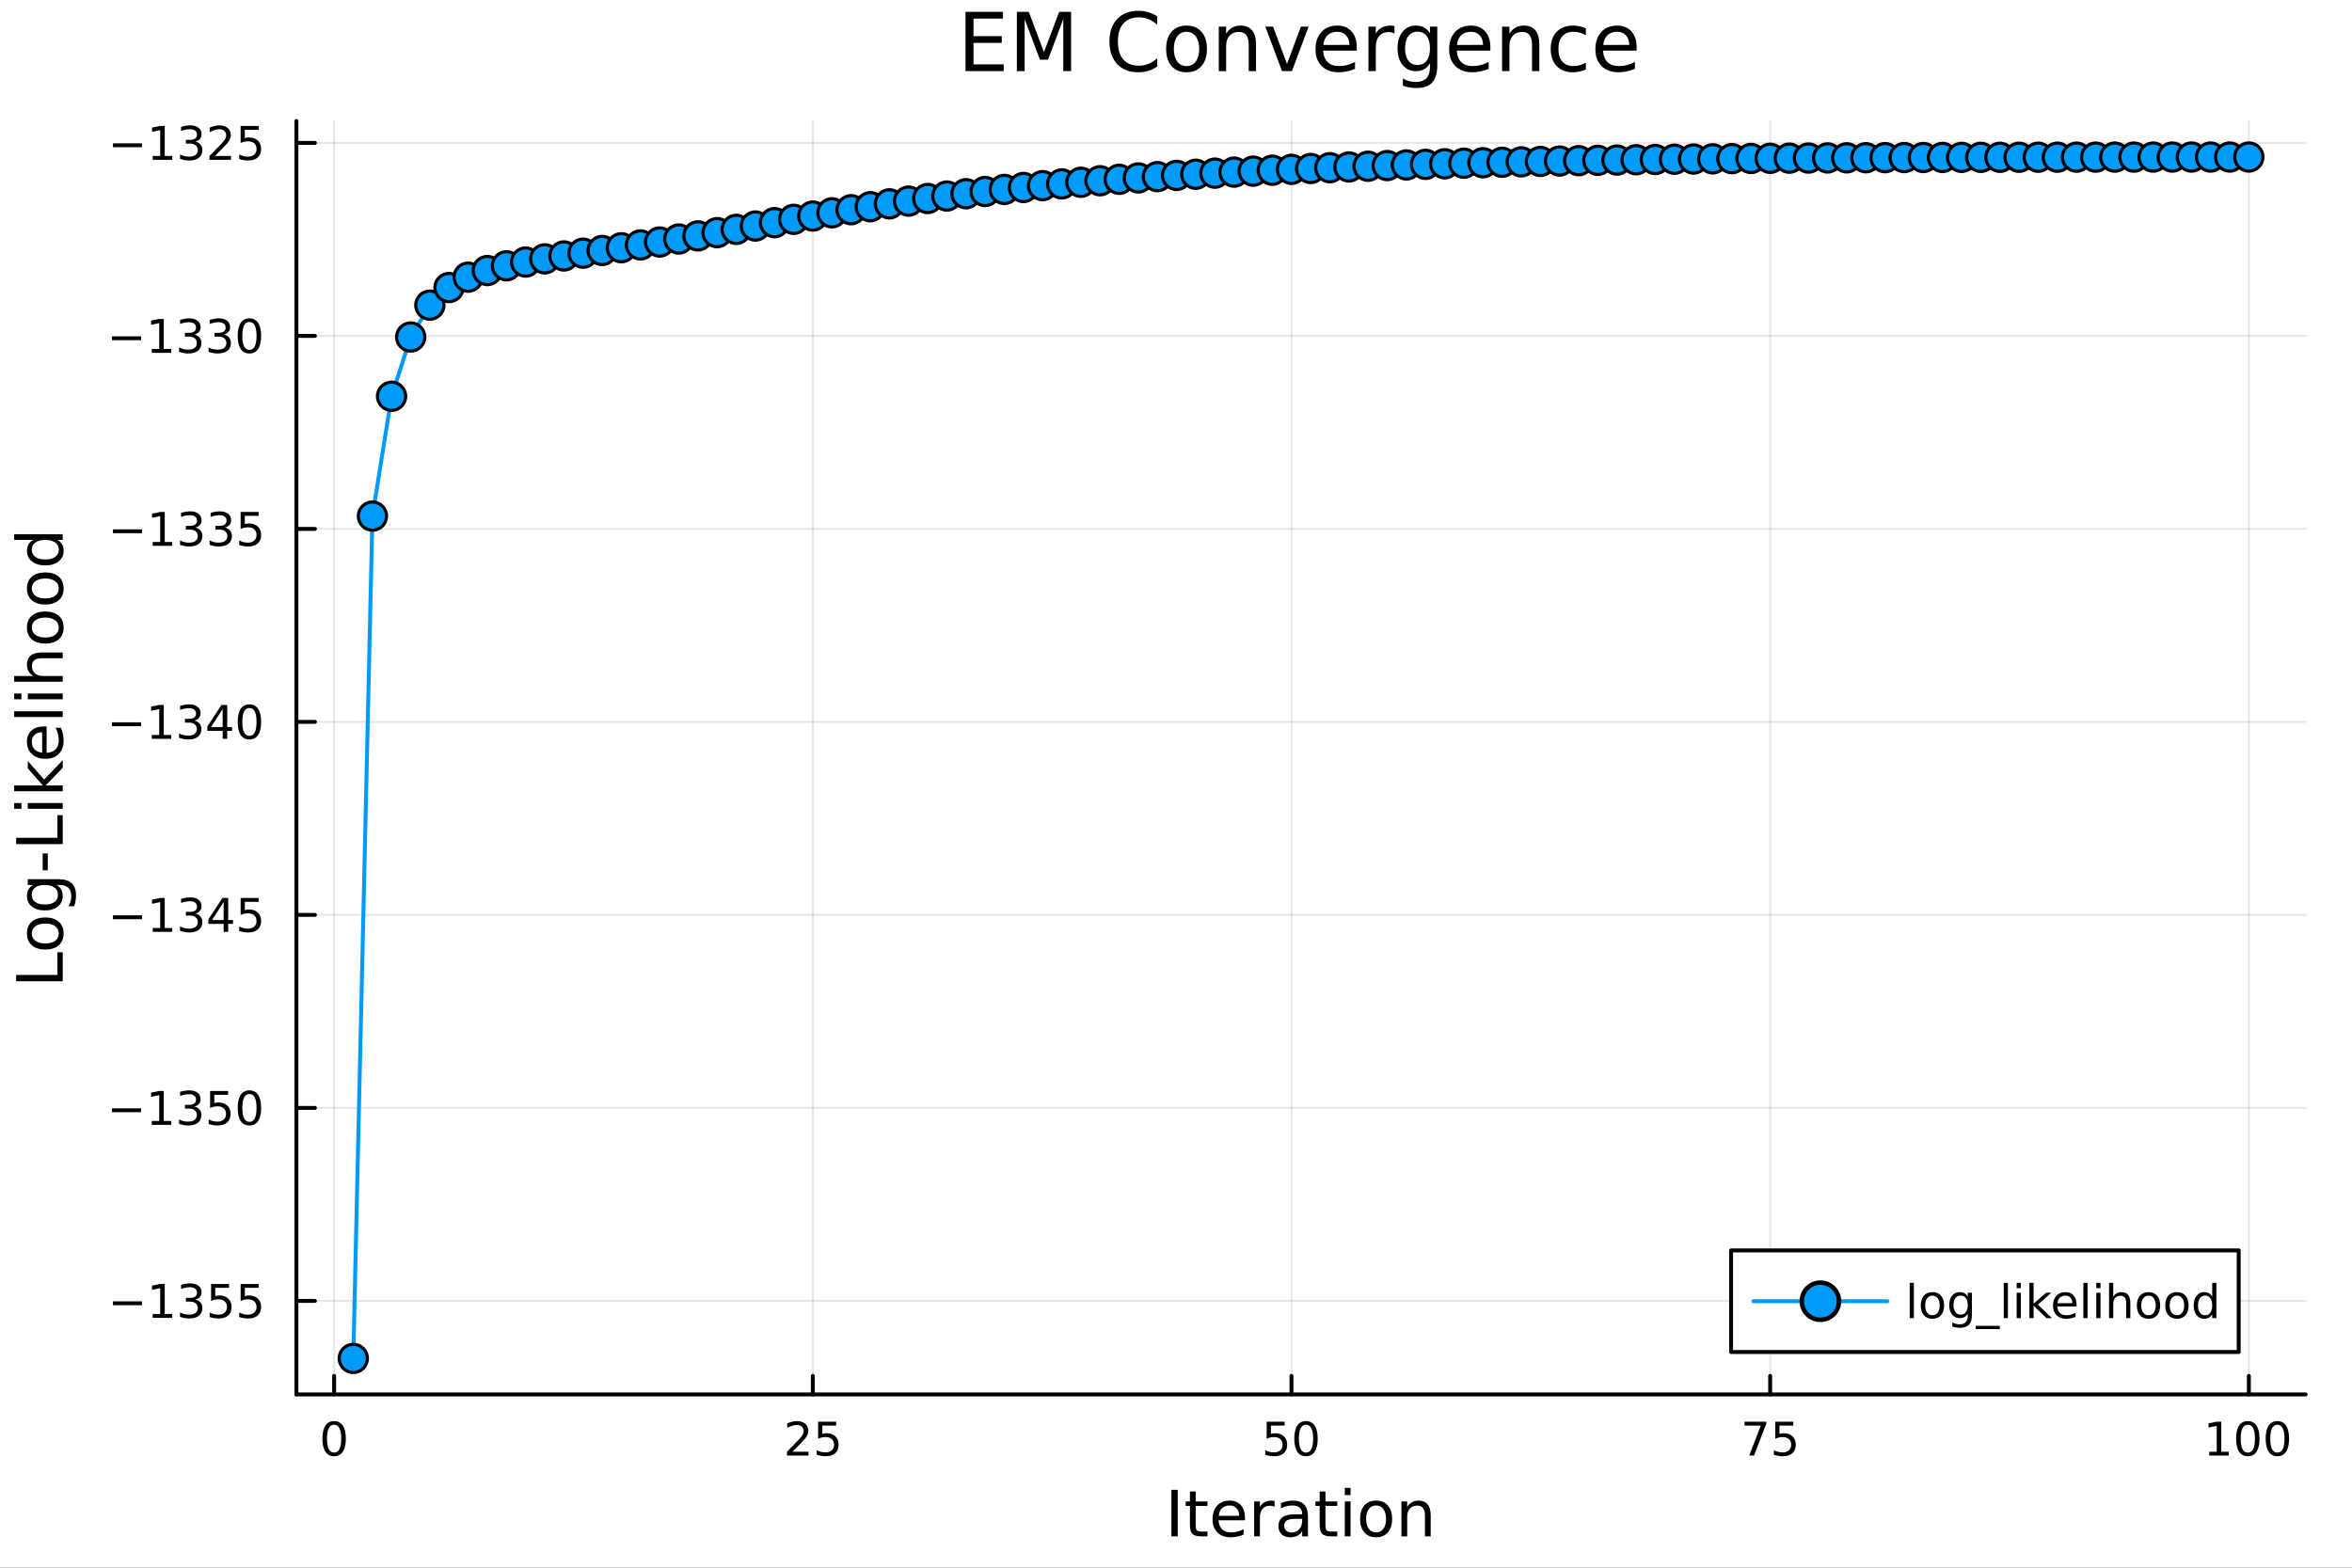 <?xml version="1.0" encoding="utf-8"?>
<svg xmlns="http://www.w3.org/2000/svg" xmlns:xlink="http://www.w3.org/1999/xlink" width="600" height="400" viewBox="0 0 2400 1600">
<rect x="0" y="0" width="2400" height="1600" fill="#333333" stroke="none"/>
<defs>
  <clipPath id="clip120">
    <rect x="0" y="0" width="2400" height="1600"/>
  </clipPath>
</defs>
<path clip-path="url(#clip120)" d="M0 1600 L2400 1600 L2400 0 L0 0  Z" fill="#ffffff" fill-rule="evenodd" fill-opacity="1"/>
<defs>
  <clipPath id="clip121">
    <rect x="480" y="0" width="1681" height="1600"/>
  </clipPath>
</defs>
<path clip-path="url(#clip120)" d="M302.458 1423.18 L2352.76 1423.18 L2352.76 123.472 L302.458 123.472  Z" fill="#ffffff" fill-rule="evenodd" fill-opacity="1"/>
<defs>
  <clipPath id="clip122">
    <rect x="302" y="123" width="2051" height="1301"/>
  </clipPath>
</defs>
<polyline clip-path="url(#clip122)" style="stroke:#000000; stroke-linecap:round; stroke-linejoin:round; stroke-width:2; stroke-opacity:0.1; fill:none" points="340.948,1423.18 340.948,123.472 "/>
<polyline clip-path="url(#clip122)" style="stroke:#000000; stroke-linecap:round; stroke-linejoin:round; stroke-width:2; stroke-opacity:0.1; fill:none" points="829.393,1423.18 829.393,123.472 "/>
<polyline clip-path="url(#clip122)" style="stroke:#000000; stroke-linecap:round; stroke-linejoin:round; stroke-width:2; stroke-opacity:0.1; fill:none" points="1317.84,1423.18 1317.84,123.472 "/>
<polyline clip-path="url(#clip122)" style="stroke:#000000; stroke-linecap:round; stroke-linejoin:round; stroke-width:2; stroke-opacity:0.1; fill:none" points="1806.28,1423.18 1806.28,123.472 "/>
<polyline clip-path="url(#clip122)" style="stroke:#000000; stroke-linecap:round; stroke-linejoin:round; stroke-width:2; stroke-opacity:0.1; fill:none" points="2294.73,1423.18 2294.73,123.472 "/>
<polyline clip-path="url(#clip122)" style="stroke:#000000; stroke-linecap:round; stroke-linejoin:round; stroke-width:2; stroke-opacity:0.1; fill:none" points="302.458,1327.72 2352.76,1327.72 "/>
<polyline clip-path="url(#clip122)" style="stroke:#000000; stroke-linecap:round; stroke-linejoin:round; stroke-width:2; stroke-opacity:0.1; fill:none" points="302.458,1130.74 2352.76,1130.74 "/>
<polyline clip-path="url(#clip122)" style="stroke:#000000; stroke-linecap:round; stroke-linejoin:round; stroke-width:2; stroke-opacity:0.1; fill:none" points="302.458,933.762 2352.76,933.762 "/>
<polyline clip-path="url(#clip122)" style="stroke:#000000; stroke-linecap:round; stroke-linejoin:round; stroke-width:2; stroke-opacity:0.1; fill:none" points="302.458,736.783 2352.76,736.783 "/>
<polyline clip-path="url(#clip122)" style="stroke:#000000; stroke-linecap:round; stroke-linejoin:round; stroke-width:2; stroke-opacity:0.1; fill:none" points="302.458,539.804 2352.76,539.804 "/>
<polyline clip-path="url(#clip122)" style="stroke:#000000; stroke-linecap:round; stroke-linejoin:round; stroke-width:2; stroke-opacity:0.1; fill:none" points="302.458,342.824 2352.76,342.824 "/>
<polyline clip-path="url(#clip122)" style="stroke:#000000; stroke-linecap:round; stroke-linejoin:round; stroke-width:2; stroke-opacity:0.1; fill:none" points="302.458,145.845 2352.76,145.845 "/>
<polyline clip-path="url(#clip120)" style="stroke:#000000; stroke-linecap:round; stroke-linejoin:round; stroke-width:4; stroke-opacity:1; fill:none" points="302.458,1423.18 2352.76,1423.18 "/>
<polyline clip-path="url(#clip120)" style="stroke:#000000; stroke-linecap:round; stroke-linejoin:round; stroke-width:4; stroke-opacity:1; fill:none" points="340.948,1423.18 340.948,1404.28 "/>
<polyline clip-path="url(#clip120)" style="stroke:#000000; stroke-linecap:round; stroke-linejoin:round; stroke-width:4; stroke-opacity:1; fill:none" points="829.393,1423.18 829.393,1404.28 "/>
<polyline clip-path="url(#clip120)" style="stroke:#000000; stroke-linecap:round; stroke-linejoin:round; stroke-width:4; stroke-opacity:1; fill:none" points="1317.84,1423.18 1317.84,1404.28 "/>
<polyline clip-path="url(#clip120)" style="stroke:#000000; stroke-linecap:round; stroke-linejoin:round; stroke-width:4; stroke-opacity:1; fill:none" points="1806.28,1423.18 1806.28,1404.28 "/>
<polyline clip-path="url(#clip120)" style="stroke:#000000; stroke-linecap:round; stroke-linejoin:round; stroke-width:4; stroke-opacity:1; fill:none" points="2294.73,1423.18 2294.73,1404.28 "/>
<path clip-path="url(#clip120)" d="M340.948 1454.1 Q337.337 1454.1 335.508 1457.66 Q333.703 1461.2 333.703 1468.33 Q333.703 1475.44 335.508 1479.01 Q337.337 1482.55 340.948 1482.55 Q344.582 1482.55 346.388 1479.01 Q348.216 1475.44 348.216 1468.33 Q348.216 1461.2 346.388 1457.66 Q344.582 1454.1 340.948 1454.1 M340.948 1450.39 Q346.758 1450.39 349.814 1455 Q352.892 1459.58 352.892 1468.33 Q352.892 1477.06 349.814 1481.67 Q346.758 1486.25 340.948 1486.25 Q335.138 1486.25 332.059 1481.67 Q329.004 1477.06 329.004 1468.33 Q329.004 1459.58 332.059 1455 Q335.138 1450.39 340.948 1450.39 Z" fill="#000000" fill-rule="nonzero" fill-opacity="1" /><path clip-path="url(#clip120)" d="M808.664 1481.64 L824.983 1481.64 L824.983 1485.58 L803.039 1485.58 L803.039 1481.64 Q805.701 1478.89 810.284 1474.26 Q814.891 1469.61 816.071 1468.27 Q818.317 1465.74 819.196 1464.01 Q820.099 1462.25 820.099 1460.56 Q820.099 1457.8 818.155 1456.07 Q816.233 1454.33 813.132 1454.33 Q810.933 1454.33 808.479 1455.09 Q806.048 1455.86 803.271 1457.41 L803.271 1452.69 Q806.095 1451.55 808.548 1450.97 Q811.002 1450.39 813.039 1450.39 Q818.409 1450.39 821.604 1453.08 Q824.798 1455.77 824.798 1460.26 Q824.798 1462.39 823.988 1464.31 Q823.201 1466.2 821.095 1468.8 Q820.516 1469.47 817.414 1472.69 Q814.312 1475.88 808.664 1481.64 Z" fill="#000000" fill-rule="nonzero" fill-opacity="1" /><path clip-path="url(#clip120)" d="M834.844 1451.02 L853.201 1451.02 L853.201 1454.96 L839.127 1454.96 L839.127 1463.43 Q840.145 1463.08 841.164 1462.92 Q842.182 1462.73 843.201 1462.73 Q848.988 1462.73 852.367 1465.9 Q855.747 1469.08 855.747 1474.49 Q855.747 1480.07 852.275 1483.17 Q848.803 1486.25 842.483 1486.25 Q840.307 1486.25 838.039 1485.88 Q835.794 1485.51 833.386 1484.77 L833.386 1480.07 Q835.469 1481.2 837.692 1481.76 Q839.914 1482.32 842.391 1482.32 Q846.395 1482.32 848.733 1480.21 Q851.071 1478.1 851.071 1474.49 Q851.071 1470.88 848.733 1468.77 Q846.395 1466.67 842.391 1466.67 Q840.516 1466.67 838.641 1467.08 Q836.789 1467.5 834.844 1468.38 L834.844 1451.02 Z" fill="#000000" fill-rule="nonzero" fill-opacity="1" /><path clip-path="url(#clip120)" d="M1292.54 1451.02 L1310.89 1451.02 L1310.89 1454.96 L1296.82 1454.96 L1296.82 1463.43 Q1297.84 1463.08 1298.86 1462.92 Q1299.88 1462.73 1300.89 1462.73 Q1306.68 1462.73 1310.06 1465.9 Q1313.44 1469.08 1313.44 1474.49 Q1313.44 1480.07 1309.97 1483.17 Q1306.5 1486.25 1300.18 1486.25 Q1298 1486.25 1295.73 1485.88 Q1293.49 1485.51 1291.08 1484.77 L1291.08 1480.07 Q1293.16 1481.2 1295.38 1481.76 Q1297.61 1482.32 1300.08 1482.32 Q1304.09 1482.32 1306.43 1480.21 Q1308.76 1478.1 1308.76 1474.49 Q1308.76 1470.88 1306.43 1468.77 Q1304.09 1466.67 1300.08 1466.67 Q1298.21 1466.67 1296.33 1467.08 Q1294.48 1467.5 1292.54 1468.38 L1292.54 1451.02 Z" fill="#000000" fill-rule="nonzero" fill-opacity="1" /><path clip-path="url(#clip120)" d="M1332.65 1454.1 Q1329.04 1454.1 1327.21 1457.66 Q1325.41 1461.2 1325.41 1468.33 Q1325.41 1475.44 1327.21 1479.01 Q1329.04 1482.55 1332.65 1482.55 Q1336.29 1482.55 1338.09 1479.01 Q1339.92 1475.44 1339.92 1468.33 Q1339.92 1461.2 1338.09 1457.66 Q1336.29 1454.1 1332.65 1454.1 M1332.65 1450.39 Q1338.46 1450.39 1341.52 1455 Q1344.6 1459.58 1344.6 1468.33 Q1344.6 1477.06 1341.52 1481.67 Q1338.46 1486.25 1332.65 1486.25 Q1326.84 1486.25 1323.76 1481.67 Q1320.71 1477.06 1320.71 1468.33 Q1320.71 1459.58 1323.76 1455 Q1326.84 1450.39 1332.65 1450.39 Z" fill="#000000" fill-rule="nonzero" fill-opacity="1" /><path clip-path="url(#clip120)" d="M1780.14 1451.02 L1802.36 1451.02 L1802.36 1453.01 L1789.81 1485.58 L1784.93 1485.58 L1796.73 1454.96 L1780.14 1454.96 L1780.14 1451.02 Z" fill="#000000" fill-rule="nonzero" fill-opacity="1" /><path clip-path="url(#clip120)" d="M1811.53 1451.02 L1829.88 1451.02 L1829.88 1454.96 L1815.81 1454.96 L1815.81 1463.43 Q1816.83 1463.08 1817.85 1462.92 Q1818.86 1462.73 1819.88 1462.73 Q1825.67 1462.73 1829.05 1465.9 Q1832.43 1469.08 1832.43 1474.49 Q1832.43 1480.07 1828.96 1483.17 Q1825.48 1486.25 1819.17 1486.25 Q1816.99 1486.25 1814.72 1485.88 Q1812.48 1485.51 1810.07 1484.77 L1810.07 1480.07 Q1812.15 1481.2 1814.37 1481.76 Q1816.6 1482.32 1819.07 1482.32 Q1823.08 1482.32 1825.42 1480.21 Q1827.75 1478.1 1827.75 1474.49 Q1827.75 1470.88 1825.42 1468.77 Q1823.08 1466.67 1819.07 1466.67 Q1817.2 1466.67 1815.32 1467.08 Q1813.47 1467.5 1811.53 1468.38 L1811.53 1451.02 Z" fill="#000000" fill-rule="nonzero" fill-opacity="1" /><path clip-path="url(#clip120)" d="M2254.34 1481.64 L2261.97 1481.64 L2261.97 1455.28 L2253.66 1456.95 L2253.66 1452.69 L2261.93 1451.02 L2266.6 1451.02 L2266.6 1481.64 L2274.24 1481.64 L2274.24 1485.58 L2254.34 1485.58 L2254.34 1481.64 Z" fill="#000000" fill-rule="nonzero" fill-opacity="1" /><path clip-path="url(#clip120)" d="M2293.69 1454.1 Q2290.08 1454.1 2288.25 1457.66 Q2286.44 1461.2 2286.44 1468.33 Q2286.44 1475.44 2288.25 1479.01 Q2290.08 1482.55 2293.69 1482.55 Q2297.32 1482.55 2299.13 1479.01 Q2300.96 1475.44 2300.96 1468.33 Q2300.96 1461.2 2299.13 1457.66 Q2297.32 1454.1 2293.69 1454.1 M2293.69 1450.39 Q2299.5 1450.39 2302.55 1455 Q2305.63 1459.58 2305.63 1468.33 Q2305.63 1477.06 2302.55 1481.67 Q2299.5 1486.25 2293.69 1486.25 Q2287.88 1486.25 2284.8 1481.67 Q2281.74 1477.06 2281.74 1468.33 Q2281.74 1459.58 2284.8 1455 Q2287.88 1450.39 2293.69 1450.39 Z" fill="#000000" fill-rule="nonzero" fill-opacity="1" /><path clip-path="url(#clip120)" d="M2323.85 1454.1 Q2320.24 1454.1 2318.41 1457.66 Q2316.6 1461.2 2316.6 1468.33 Q2316.6 1475.44 2318.41 1479.01 Q2320.24 1482.55 2323.85 1482.55 Q2327.48 1482.55 2329.29 1479.01 Q2331.12 1475.44 2331.12 1468.33 Q2331.12 1461.2 2329.29 1457.66 Q2327.48 1454.1 2323.85 1454.1 M2323.85 1450.39 Q2329.66 1450.39 2332.71 1455 Q2335.79 1459.58 2335.79 1468.33 Q2335.79 1477.06 2332.71 1481.67 Q2329.66 1486.25 2323.85 1486.25 Q2318.04 1486.25 2314.96 1481.67 Q2311.9 1477.06 2311.9 1468.33 Q2311.9 1459.58 2314.96 1455 Q2318.04 1450.39 2323.85 1450.39 Z" fill="#000000" fill-rule="nonzero" fill-opacity="1" /><path clip-path="url(#clip120)" d="M1195.33 1520.52 L1201.76 1520.52 L1201.76 1568.04 L1195.33 1568.04 L1195.33 1520.52 Z" fill="#000000" fill-rule="nonzero" fill-opacity="1" /><path clip-path="url(#clip120)" d="M1220.09 1522.27 L1220.09 1532.4 L1232.15 1532.4 L1232.15 1536.95 L1220.09 1536.95 L1220.09 1556.3 Q1220.09 1560.66 1221.27 1561.9 Q1222.48 1563.14 1226.14 1563.14 L1232.15 1563.14 L1232.15 1568.04 L1226.14 1568.04 Q1219.36 1568.04 1216.78 1565.53 Q1214.2 1562.98 1214.2 1556.3 L1214.2 1536.95 L1209.91 1536.95 L1209.91 1532.4 L1214.2 1532.4 L1214.2 1522.27 L1220.09 1522.27 Z" fill="#000000" fill-rule="nonzero" fill-opacity="1" /><path clip-path="url(#clip120)" d="M1270.35 1548.76 L1270.35 1551.62 L1243.42 1551.62 Q1243.8 1557.67 1247.05 1560.85 Q1250.33 1564 1256.15 1564 Q1259.53 1564 1262.68 1563.17 Q1265.86 1562.35 1268.98 1560.69 L1268.98 1566.23 Q1265.83 1567.57 1262.52 1568.27 Q1259.21 1568.97 1255.8 1568.97 Q1247.27 1568.97 1242.27 1564 Q1237.31 1559.04 1237.31 1550.57 Q1237.31 1541.82 1242.02 1536.69 Q1246.76 1531.54 1254.78 1531.54 Q1261.98 1531.54 1266.15 1536.18 Q1270.35 1540.8 1270.35 1548.76 M1264.49 1547.04 Q1264.43 1542.23 1261.79 1539.37 Q1259.18 1536.5 1254.85 1536.5 Q1249.95 1536.5 1246.99 1539.27 Q1244.06 1542.04 1243.61 1547.07 L1264.49 1547.04 Z" fill="#000000" fill-rule="nonzero" fill-opacity="1" /><path clip-path="url(#clip120)" d="M1300.62 1537.87 Q1299.63 1537.3 1298.45 1537.04 Q1297.31 1536.76 1295.91 1536.76 Q1290.94 1536.76 1288.27 1540 Q1285.63 1543.22 1285.63 1549.27 L1285.63 1568.04 L1279.74 1568.04 L1279.74 1532.4 L1285.63 1532.4 L1285.63 1537.93 Q1287.47 1534.69 1290.43 1533.13 Q1293.39 1531.54 1297.62 1531.54 Q1298.23 1531.54 1298.96 1531.63 Q1299.69 1531.7 1300.58 1531.85 L1300.62 1537.87 Z" fill="#000000" fill-rule="nonzero" fill-opacity="1" /><path clip-path="url(#clip120)" d="M1322.96 1550.12 Q1315.86 1550.12 1313.13 1551.75 Q1310.39 1553.37 1310.39 1557.29 Q1310.39 1560.4 1312.42 1562.25 Q1314.49 1564.07 1318.03 1564.07 Q1322.9 1564.07 1325.82 1560.63 Q1328.78 1557.16 1328.78 1551.43 L1328.78 1550.12 L1322.96 1550.12 M1334.64 1547.71 L1334.64 1568.04 L1328.78 1568.04 L1328.78 1562.63 Q1326.78 1565.88 1323.79 1567.44 Q1320.8 1568.97 1316.47 1568.97 Q1310.99 1568.97 1307.75 1565.91 Q1304.53 1562.82 1304.53 1557.67 Q1304.53 1551.65 1308.54 1548.6 Q1312.58 1545.54 1320.57 1545.54 L1328.78 1545.54 L1328.78 1544.97 Q1328.78 1540.93 1326.11 1538.73 Q1323.47 1536.5 1318.66 1536.5 Q1315.61 1536.5 1312.71 1537.23 Q1309.82 1537.97 1307.14 1539.43 L1307.14 1534.02 Q1310.36 1532.78 1313.38 1532.17 Q1316.4 1531.54 1319.27 1531.54 Q1327 1531.54 1330.82 1535.55 Q1334.64 1539.56 1334.64 1547.71 Z" fill="#000000" fill-rule="nonzero" fill-opacity="1" /><path clip-path="url(#clip120)" d="M1352.5 1522.27 L1352.5 1532.4 L1364.56 1532.4 L1364.56 1536.95 L1352.5 1536.95 L1352.5 1556.3 Q1352.5 1560.66 1353.67 1561.9 Q1354.88 1563.14 1358.54 1563.14 L1364.56 1563.14 L1364.56 1568.04 L1358.54 1568.04 Q1351.77 1568.04 1349.19 1565.53 Q1346.61 1562.98 1346.61 1556.3 L1346.61 1536.95 L1342.31 1536.95 L1342.31 1532.4 L1346.61 1532.4 L1346.61 1522.27 L1352.5 1522.27 Z" fill="#000000" fill-rule="nonzero" fill-opacity="1" /><path clip-path="url(#clip120)" d="M1372.26 1532.4 L1378.12 1532.4 L1378.12 1568.04 L1372.26 1568.04 L1372.26 1532.4 M1372.26 1518.52 L1378.12 1518.52 L1378.12 1525.93 L1372.26 1525.93 L1372.26 1518.52 Z" fill="#000000" fill-rule="nonzero" fill-opacity="1" /><path clip-path="url(#clip120)" d="M1404.19 1536.5 Q1399.48 1536.5 1396.74 1540.19 Q1394 1543.85 1394 1550.25 Q1394 1556.65 1396.71 1560.34 Q1399.44 1564 1404.19 1564 Q1408.87 1564 1411.6 1560.31 Q1414.34 1556.62 1414.34 1550.25 Q1414.34 1543.92 1411.6 1540.23 Q1408.87 1536.5 1404.19 1536.5 M1404.19 1531.54 Q1411.83 1531.54 1416.19 1536.5 Q1420.55 1541.47 1420.55 1550.25 Q1420.55 1559 1416.19 1564 Q1411.83 1568.97 1404.19 1568.97 Q1396.52 1568.97 1392.16 1564 Q1387.83 1559 1387.83 1550.25 Q1387.83 1541.47 1392.16 1536.5 Q1396.52 1531.54 1404.19 1531.54 Z" fill="#000000" fill-rule="nonzero" fill-opacity="1" /><path clip-path="url(#clip120)" d="M1459.89 1546.53 L1459.89 1568.04 L1454.03 1568.04 L1454.03 1546.72 Q1454.03 1541.66 1452.06 1539.14 Q1450.08 1536.63 1446.14 1536.63 Q1441.39 1536.63 1438.66 1539.65 Q1435.92 1542.68 1435.92 1547.9 L1435.92 1568.04 L1430.03 1568.04 L1430.03 1532.4 L1435.92 1532.4 L1435.92 1537.93 Q1438.02 1534.72 1440.85 1533.13 Q1443.72 1531.54 1447.44 1531.54 Q1453.58 1531.54 1456.74 1535.36 Q1459.89 1539.14 1459.89 1546.53 Z" fill="#000000" fill-rule="nonzero" fill-opacity="1" /><polyline clip-path="url(#clip120)" style="stroke:#000000; stroke-linecap:round; stroke-linejoin:round; stroke-width:4; stroke-opacity:1; fill:none" points="302.458,1423.18 302.458,123.472 "/>
<polyline clip-path="url(#clip120)" style="stroke:#000000; stroke-linecap:round; stroke-linejoin:round; stroke-width:4; stroke-opacity:1; fill:none" points="302.458,1327.72 321.356,1327.72 "/>
<polyline clip-path="url(#clip120)" style="stroke:#000000; stroke-linecap:round; stroke-linejoin:round; stroke-width:4; stroke-opacity:1; fill:none" points="302.458,1130.74 321.356,1130.74 "/>
<polyline clip-path="url(#clip120)" style="stroke:#000000; stroke-linecap:round; stroke-linejoin:round; stroke-width:4; stroke-opacity:1; fill:none" points="302.458,933.762 321.356,933.762 "/>
<polyline clip-path="url(#clip120)" style="stroke:#000000; stroke-linecap:round; stroke-linejoin:round; stroke-width:4; stroke-opacity:1; fill:none" points="302.458,736.783 321.356,736.783 "/>
<polyline clip-path="url(#clip120)" style="stroke:#000000; stroke-linecap:round; stroke-linejoin:round; stroke-width:4; stroke-opacity:1; fill:none" points="302.458,539.804 321.356,539.804 "/>
<polyline clip-path="url(#clip120)" style="stroke:#000000; stroke-linecap:round; stroke-linejoin:round; stroke-width:4; stroke-opacity:1; fill:none" points="302.458,342.824 321.356,342.824 "/>
<polyline clip-path="url(#clip120)" style="stroke:#000000; stroke-linecap:round; stroke-linejoin:round; stroke-width:4; stroke-opacity:1; fill:none" points="302.458,145.845 321.356,145.845 "/>
<path clip-path="url(#clip120)" d="M115.256 1328.17 L144.931 1328.17 L144.931 1332.11 L115.256 1332.11 L115.256 1328.17 Z" fill="#000000" fill-rule="nonzero" fill-opacity="1" /><path clip-path="url(#clip120)" d="M155.834 1341.07 L163.473 1341.07 L163.473 1314.7 L155.163 1316.37 L155.163 1312.11 L163.427 1310.44 L168.102 1310.44 L168.102 1341.07 L175.741 1341.07 L175.741 1345 L155.834 1345 L155.834 1341.07 Z" fill="#000000" fill-rule="nonzero" fill-opacity="1" /><path clip-path="url(#clip120)" d="M199.352 1326.37 Q202.709 1327.08 204.584 1329.35 Q206.482 1331.62 206.482 1334.95 Q206.482 1340.07 202.963 1342.87 Q199.445 1345.67 192.963 1345.67 Q190.788 1345.67 188.473 1345.23 Q186.181 1344.82 183.727 1343.96 L183.727 1339.45 Q185.672 1340.58 187.987 1341.16 Q190.301 1341.74 192.825 1341.74 Q197.223 1341.74 199.514 1340 Q201.829 1338.26 201.829 1334.95 Q201.829 1331.9 199.676 1330.19 Q197.547 1328.45 193.727 1328.45 L189.7 1328.45 L189.7 1324.61 L193.913 1324.61 Q197.362 1324.61 199.19 1323.24 Q201.019 1321.85 201.019 1319.26 Q201.019 1316.6 199.121 1315.19 Q197.246 1313.75 193.727 1313.75 Q191.806 1313.75 189.607 1314.17 Q187.408 1314.58 184.769 1315.46 L184.769 1311.3 Q187.431 1310.56 189.746 1310.19 Q192.084 1309.82 194.144 1309.82 Q199.468 1309.82 202.57 1312.25 Q205.672 1314.65 205.672 1318.77 Q205.672 1321.64 204.028 1323.64 Q202.385 1325.6 199.352 1326.37 Z" fill="#000000" fill-rule="nonzero" fill-opacity="1" /><path clip-path="url(#clip120)" d="M215.394 1310.44 L233.75 1310.44 L233.75 1314.38 L219.676 1314.38 L219.676 1322.85 Q220.695 1322.5 221.713 1322.34 Q222.732 1322.15 223.75 1322.15 Q229.537 1322.15 232.917 1325.33 Q236.297 1328.5 236.297 1333.91 Q236.297 1339.49 232.824 1342.59 Q229.352 1345.67 223.033 1345.67 Q220.857 1345.67 218.588 1345.3 Q216.343 1344.93 213.936 1344.19 L213.936 1339.49 Q216.019 1340.63 218.241 1341.18 Q220.463 1341.74 222.94 1341.74 Q226.945 1341.74 229.283 1339.63 Q231.621 1337.52 231.621 1333.91 Q231.621 1330.3 229.283 1328.2 Q226.945 1326.09 222.94 1326.09 Q221.065 1326.09 219.19 1326.51 Q217.338 1326.92 215.394 1327.8 L215.394 1310.44 Z" fill="#000000" fill-rule="nonzero" fill-opacity="1" /><path clip-path="url(#clip120)" d="M245.556 1310.44 L263.912 1310.44 L263.912 1314.38 L249.838 1314.38 L249.838 1322.85 Q250.857 1322.5 251.875 1322.34 Q252.894 1322.15 253.912 1322.15 Q259.699 1322.15 263.079 1325.33 Q266.458 1328.5 266.458 1333.91 Q266.458 1339.49 262.986 1342.59 Q259.514 1345.67 253.195 1345.67 Q251.019 1345.67 248.75 1345.3 Q246.505 1344.93 244.097 1344.19 L244.097 1339.49 Q246.181 1340.63 248.403 1341.18 Q250.625 1341.74 253.102 1341.74 Q257.107 1341.74 259.445 1339.63 Q261.783 1337.52 261.783 1333.91 Q261.783 1330.3 259.445 1328.2 Q257.107 1326.09 253.102 1326.09 Q251.227 1326.09 249.352 1326.51 Q247.5 1326.92 245.556 1327.8 L245.556 1310.44 Z" fill="#000000" fill-rule="nonzero" fill-opacity="1" /><path clip-path="url(#clip120)" d="M114.26 1131.19 L143.936 1131.19 L143.936 1135.13 L114.26 1135.13 L114.26 1131.19 Z" fill="#000000" fill-rule="nonzero" fill-opacity="1" /><path clip-path="url(#clip120)" d="M154.839 1144.09 L162.477 1144.09 L162.477 1117.72 L154.167 1119.39 L154.167 1115.13 L162.431 1113.46 L167.107 1113.46 L167.107 1144.09 L174.746 1144.09 L174.746 1148.02 L154.839 1148.02 L154.839 1144.09 Z" fill="#000000" fill-rule="nonzero" fill-opacity="1" /><path clip-path="url(#clip120)" d="M198.357 1129.39 Q201.713 1130.11 203.588 1132.37 Q205.487 1134.64 205.487 1137.98 Q205.487 1143.09 201.968 1145.89 Q198.45 1148.69 191.968 1148.69 Q189.792 1148.69 187.477 1148.25 Q185.186 1147.84 182.732 1146.98 L182.732 1142.47 Q184.676 1143.6 186.991 1144.18 Q189.306 1144.76 191.829 1144.76 Q196.227 1144.76 198.519 1143.02 Q200.834 1141.29 200.834 1137.98 Q200.834 1134.92 198.681 1133.21 Q196.551 1131.47 192.732 1131.47 L188.704 1131.47 L188.704 1127.63 L192.917 1127.63 Q196.366 1127.63 198.195 1126.26 Q200.024 1124.87 200.024 1122.28 Q200.024 1119.62 198.125 1118.21 Q196.25 1116.77 192.732 1116.77 Q190.811 1116.77 188.612 1117.19 Q186.413 1117.61 183.774 1118.48 L183.774 1114.32 Q186.436 1113.58 188.75 1113.21 Q191.088 1112.84 193.149 1112.84 Q198.473 1112.84 201.575 1115.27 Q204.676 1117.67 204.676 1121.79 Q204.676 1124.67 203.033 1126.66 Q201.389 1128.62 198.357 1129.39 Z" fill="#000000" fill-rule="nonzero" fill-opacity="1" /><path clip-path="url(#clip120)" d="M214.399 1113.46 L232.755 1113.46 L232.755 1117.4 L218.681 1117.4 L218.681 1125.87 Q219.699 1125.52 220.718 1125.36 Q221.736 1125.17 222.755 1125.17 Q228.542 1125.17 231.922 1128.35 Q235.301 1131.52 235.301 1136.93 Q235.301 1142.51 231.829 1145.61 Q228.357 1148.69 222.037 1148.69 Q219.861 1148.69 217.593 1148.32 Q215.348 1147.95 212.94 1147.21 L212.94 1142.51 Q215.024 1143.65 217.246 1144.2 Q219.468 1144.76 221.945 1144.76 Q225.949 1144.76 228.287 1142.65 Q230.625 1140.54 230.625 1136.93 Q230.625 1133.32 228.287 1131.22 Q225.949 1129.11 221.945 1129.11 Q220.07 1129.11 218.195 1129.53 Q216.343 1129.94 214.399 1130.82 L214.399 1113.46 Z" fill="#000000" fill-rule="nonzero" fill-opacity="1" /><path clip-path="url(#clip120)" d="M254.514 1116.54 Q250.903 1116.54 249.074 1120.11 Q247.269 1123.65 247.269 1130.78 Q247.269 1137.88 249.074 1141.45 Q250.903 1144.99 254.514 1144.99 Q258.148 1144.99 259.954 1141.45 Q261.783 1137.88 261.783 1130.78 Q261.783 1123.65 259.954 1120.11 Q258.148 1116.54 254.514 1116.54 M254.514 1112.84 Q260.324 1112.84 263.38 1117.44 Q266.458 1122.03 266.458 1130.78 Q266.458 1139.5 263.38 1144.11 Q260.324 1148.69 254.514 1148.69 Q248.704 1148.69 245.625 1144.11 Q242.57 1139.5 242.57 1130.78 Q242.57 1122.03 245.625 1117.44 Q248.704 1112.84 254.514 1112.84 Z" fill="#000000" fill-rule="nonzero" fill-opacity="1" /><path clip-path="url(#clip120)" d="M115.256 934.214 L144.931 934.214 L144.931 938.149 L115.256 938.149 L115.256 934.214 Z" fill="#000000" fill-rule="nonzero" fill-opacity="1" /><path clip-path="url(#clip120)" d="M155.834 947.107 L163.473 947.107 L163.473 920.742 L155.163 922.408 L155.163 918.149 L163.427 916.482 L168.102 916.482 L168.102 947.107 L175.741 947.107 L175.741 951.042 L155.834 951.042 L155.834 947.107 Z" fill="#000000" fill-rule="nonzero" fill-opacity="1" /><path clip-path="url(#clip120)" d="M199.352 932.408 Q202.709 933.126 204.584 935.394 Q206.482 937.663 206.482 940.996 Q206.482 946.112 202.963 948.913 Q199.445 951.714 192.963 951.714 Q190.788 951.714 188.473 951.274 Q186.181 950.857 183.727 950.001 L183.727 945.487 Q185.672 946.621 187.987 947.2 Q190.301 947.778 192.825 947.778 Q197.223 947.778 199.514 946.042 Q201.829 944.306 201.829 940.996 Q201.829 937.94 199.676 936.228 Q197.547 934.491 193.727 934.491 L189.7 934.491 L189.7 930.649 L193.913 930.649 Q197.362 930.649 199.19 929.283 Q201.019 927.894 201.019 925.302 Q201.019 922.64 199.121 921.228 Q197.246 919.792 193.727 919.792 Q191.806 919.792 189.607 920.209 Q187.408 920.626 184.769 921.505 L184.769 917.339 Q187.431 916.598 189.746 916.228 Q192.084 915.857 194.144 915.857 Q199.468 915.857 202.57 918.288 Q205.672 920.695 205.672 924.816 Q205.672 927.686 204.028 929.677 Q202.385 931.644 199.352 932.408 Z" fill="#000000" fill-rule="nonzero" fill-opacity="1" /><path clip-path="url(#clip120)" d="M228.195 920.556 L216.389 939.005 L228.195 939.005 L228.195 920.556 M226.968 916.482 L232.847 916.482 L232.847 939.005 L237.778 939.005 L237.778 942.894 L232.847 942.894 L232.847 951.042 L228.195 951.042 L228.195 942.894 L212.593 942.894 L212.593 938.38 L226.968 916.482 Z" fill="#000000" fill-rule="nonzero" fill-opacity="1" /><path clip-path="url(#clip120)" d="M245.556 916.482 L263.912 916.482 L263.912 920.417 L249.838 920.417 L249.838 928.89 Q250.857 928.542 251.875 928.38 Q252.894 928.195 253.912 928.195 Q259.699 928.195 263.079 931.366 Q266.458 934.538 266.458 939.954 Q266.458 945.533 262.986 948.635 Q259.514 951.714 253.195 951.714 Q251.019 951.714 248.75 951.343 Q246.505 950.973 244.097 950.232 L244.097 945.533 Q246.181 946.667 248.403 947.223 Q250.625 947.778 253.102 947.778 Q257.107 947.778 259.445 945.672 Q261.783 943.565 261.783 939.954 Q261.783 936.343 259.445 934.237 Q257.107 932.13 253.102 932.13 Q251.227 932.13 249.352 932.547 Q247.5 932.964 245.556 933.843 L245.556 916.482 Z" fill="#000000" fill-rule="nonzero" fill-opacity="1" /><path clip-path="url(#clip120)" d="M114.26 737.234 L143.936 737.234 L143.936 741.169 L114.26 741.169 L114.26 737.234 Z" fill="#000000" fill-rule="nonzero" fill-opacity="1" /><path clip-path="url(#clip120)" d="M154.839 750.128 L162.477 750.128 L162.477 723.762 L154.167 725.429 L154.167 721.17 L162.431 719.503 L167.107 719.503 L167.107 750.128 L174.746 750.128 L174.746 754.063 L154.839 754.063 L154.839 750.128 Z" fill="#000000" fill-rule="nonzero" fill-opacity="1" /><path clip-path="url(#clip120)" d="M198.357 735.429 Q201.713 736.146 203.588 738.415 Q205.487 740.683 205.487 744.017 Q205.487 749.132 201.968 751.933 Q198.45 754.734 191.968 754.734 Q189.792 754.734 187.477 754.294 Q185.186 753.878 182.732 753.021 L182.732 748.507 Q184.676 749.642 186.991 750.22 Q189.306 750.799 191.829 750.799 Q196.227 750.799 198.519 749.063 Q200.834 747.327 200.834 744.017 Q200.834 740.961 198.681 739.248 Q196.551 737.512 192.732 737.512 L188.704 737.512 L188.704 733.669 L192.917 733.669 Q196.366 733.669 198.195 732.304 Q200.024 730.915 200.024 728.322 Q200.024 725.66 198.125 724.248 Q196.25 722.813 192.732 722.813 Q190.811 722.813 188.612 723.23 Q186.413 723.646 183.774 724.526 L183.774 720.359 Q186.436 719.619 188.75 719.248 Q191.088 718.878 193.149 718.878 Q198.473 718.878 201.575 721.308 Q204.676 723.716 204.676 727.836 Q204.676 730.707 203.033 732.697 Q201.389 734.665 198.357 735.429 Z" fill="#000000" fill-rule="nonzero" fill-opacity="1" /><path clip-path="url(#clip120)" d="M227.199 723.577 L215.394 742.026 L227.199 742.026 L227.199 723.577 M225.973 719.503 L231.852 719.503 L231.852 742.026 L236.783 742.026 L236.783 745.915 L231.852 745.915 L231.852 754.063 L227.199 754.063 L227.199 745.915 L211.598 745.915 L211.598 741.401 L225.973 719.503 Z" fill="#000000" fill-rule="nonzero" fill-opacity="1" /><path clip-path="url(#clip120)" d="M254.514 722.582 Q250.903 722.582 249.074 726.146 Q247.269 729.688 247.269 736.818 Q247.269 743.924 249.074 747.489 Q250.903 751.031 254.514 751.031 Q258.148 751.031 259.954 747.489 Q261.783 743.924 261.783 736.818 Q261.783 729.688 259.954 726.146 Q258.148 722.582 254.514 722.582 M254.514 718.878 Q260.324 718.878 263.38 723.484 Q266.458 728.068 266.458 736.818 Q266.458 745.544 263.38 750.151 Q260.324 754.734 254.514 754.734 Q248.704 754.734 245.625 750.151 Q242.57 745.544 242.57 736.818 Q242.57 728.068 245.625 723.484 Q248.704 718.878 254.514 718.878 Z" fill="#000000" fill-rule="nonzero" fill-opacity="1" /><path clip-path="url(#clip120)" d="M115.256 540.255 L144.931 540.255 L144.931 544.19 L115.256 544.19 L115.256 540.255 Z" fill="#000000" fill-rule="nonzero" fill-opacity="1" /><path clip-path="url(#clip120)" d="M155.834 553.148 L163.473 553.148 L163.473 526.783 L155.163 528.449 L155.163 524.19 L163.427 522.524 L168.102 522.524 L168.102 553.148 L175.741 553.148 L175.741 557.084 L155.834 557.084 L155.834 553.148 Z" fill="#000000" fill-rule="nonzero" fill-opacity="1" /><path clip-path="url(#clip120)" d="M199.352 538.449 Q202.709 539.167 204.584 541.435 Q206.482 543.704 206.482 547.037 Q206.482 552.153 202.963 554.954 Q199.445 557.755 192.963 557.755 Q190.788 557.755 188.473 557.315 Q186.181 556.898 183.727 556.042 L183.727 551.528 Q185.672 552.662 187.987 553.241 Q190.301 553.82 192.825 553.82 Q197.223 553.82 199.514 552.084 Q201.829 550.347 201.829 547.037 Q201.829 543.982 199.676 542.269 Q197.547 540.533 193.727 540.533 L189.7 540.533 L189.7 536.69 L193.913 536.69 Q197.362 536.69 199.19 535.324 Q201.019 533.936 201.019 531.343 Q201.019 528.681 199.121 527.269 Q197.246 525.834 193.727 525.834 Q191.806 525.834 189.607 526.25 Q187.408 526.667 184.769 527.547 L184.769 523.38 Q187.431 522.639 189.746 522.269 Q192.084 521.899 194.144 521.899 Q199.468 521.899 202.57 524.329 Q205.672 526.736 205.672 530.857 Q205.672 533.727 204.028 535.718 Q202.385 537.685 199.352 538.449 Z" fill="#000000" fill-rule="nonzero" fill-opacity="1" /><path clip-path="url(#clip120)" d="M229.514 538.449 Q232.871 539.167 234.746 541.435 Q236.644 543.704 236.644 547.037 Q236.644 552.153 233.125 554.954 Q229.607 557.755 223.125 557.755 Q220.949 557.755 218.635 557.315 Q216.343 556.898 213.889 556.042 L213.889 551.528 Q215.834 552.662 218.148 553.241 Q220.463 553.82 222.986 553.82 Q227.385 553.82 229.676 552.084 Q231.991 550.347 231.991 547.037 Q231.991 543.982 229.838 542.269 Q227.709 540.533 223.889 540.533 L219.861 540.533 L219.861 536.69 L224.074 536.69 Q227.523 536.69 229.352 535.324 Q231.181 533.936 231.181 531.343 Q231.181 528.681 229.283 527.269 Q227.408 525.834 223.889 525.834 Q221.968 525.834 219.769 526.25 Q217.57 526.667 214.931 527.547 L214.931 523.38 Q217.593 522.639 219.908 522.269 Q222.246 521.899 224.306 521.899 Q229.63 521.899 232.732 524.329 Q235.834 526.736 235.834 530.857 Q235.834 533.727 234.19 535.718 Q232.547 537.685 229.514 538.449 Z" fill="#000000" fill-rule="nonzero" fill-opacity="1" /><path clip-path="url(#clip120)" d="M245.556 522.524 L263.912 522.524 L263.912 526.459 L249.838 526.459 L249.838 534.931 Q250.857 534.584 251.875 534.422 Q252.894 534.236 253.912 534.236 Q259.699 534.236 263.079 537.408 Q266.458 540.579 266.458 545.996 Q266.458 551.574 262.986 554.676 Q259.514 557.755 253.195 557.755 Q251.019 557.755 248.75 557.384 Q246.505 557.014 244.097 556.273 L244.097 551.574 Q246.181 552.709 248.403 553.264 Q250.625 553.82 253.102 553.82 Q257.107 553.82 259.445 551.713 Q261.783 549.607 261.783 545.996 Q261.783 542.385 259.445 540.278 Q257.107 538.172 253.102 538.172 Q251.227 538.172 249.352 538.588 Q247.5 539.005 245.556 539.885 L245.556 522.524 Z" fill="#000000" fill-rule="nonzero" fill-opacity="1" /><path clip-path="url(#clip120)" d="M114.26 343.276 L143.936 343.276 L143.936 347.211 L114.26 347.211 L114.26 343.276 Z" fill="#000000" fill-rule="nonzero" fill-opacity="1" /><path clip-path="url(#clip120)" d="M154.839 356.169 L162.477 356.169 L162.477 329.803 L154.167 331.47 L154.167 327.211 L162.431 325.544 L167.107 325.544 L167.107 356.169 L174.746 356.169 L174.746 360.104 L154.839 360.104 L154.839 356.169 Z" fill="#000000" fill-rule="nonzero" fill-opacity="1" /><path clip-path="url(#clip120)" d="M198.357 341.47 Q201.713 342.188 203.588 344.456 Q205.487 346.725 205.487 350.058 Q205.487 355.174 201.968 357.975 Q198.45 360.775 191.968 360.775 Q189.792 360.775 187.477 360.336 Q185.186 359.919 182.732 359.062 L182.732 354.549 Q184.676 355.683 186.991 356.262 Q189.306 356.84 191.829 356.84 Q196.227 356.84 198.519 355.104 Q200.834 353.368 200.834 350.058 Q200.834 347.002 198.681 345.289 Q196.551 343.553 192.732 343.553 L188.704 343.553 L188.704 339.711 L192.917 339.711 Q196.366 339.711 198.195 338.345 Q200.024 336.956 200.024 334.364 Q200.024 331.702 198.125 330.29 Q196.25 328.854 192.732 328.854 Q190.811 328.854 188.612 329.271 Q186.413 329.688 183.774 330.567 L183.774 326.401 Q186.436 325.66 188.75 325.29 Q191.088 324.919 193.149 324.919 Q198.473 324.919 201.575 327.35 Q204.676 329.757 204.676 333.877 Q204.676 336.748 203.033 338.739 Q201.389 340.706 198.357 341.47 Z" fill="#000000" fill-rule="nonzero" fill-opacity="1" /><path clip-path="url(#clip120)" d="M228.519 341.47 Q231.875 342.188 233.75 344.456 Q235.648 346.725 235.648 350.058 Q235.648 355.174 232.13 357.975 Q228.611 360.775 222.13 360.775 Q219.954 360.775 217.639 360.336 Q215.348 359.919 212.894 359.062 L212.894 354.549 Q214.838 355.683 217.153 356.262 Q219.468 356.84 221.991 356.84 Q226.389 356.84 228.681 355.104 Q230.996 353.368 230.996 350.058 Q230.996 347.002 228.843 345.289 Q226.713 343.553 222.894 343.553 L218.866 343.553 L218.866 339.711 L223.079 339.711 Q226.528 339.711 228.357 338.345 Q230.185 336.956 230.185 334.364 Q230.185 331.702 228.287 330.29 Q226.412 328.854 222.894 328.854 Q220.973 328.854 218.773 329.271 Q216.574 329.688 213.936 330.567 L213.936 326.401 Q216.598 325.66 218.912 325.29 Q221.25 324.919 223.31 324.919 Q228.635 324.919 231.736 327.35 Q234.838 329.757 234.838 333.877 Q234.838 336.748 233.195 338.739 Q231.551 340.706 228.519 341.47 Z" fill="#000000" fill-rule="nonzero" fill-opacity="1" /><path clip-path="url(#clip120)" d="M254.514 328.623 Q250.903 328.623 249.074 332.188 Q247.269 335.729 247.269 342.859 Q247.269 349.965 249.074 353.53 Q250.903 357.072 254.514 357.072 Q258.148 357.072 259.954 353.53 Q261.783 349.965 261.783 342.859 Q261.783 335.729 259.954 332.188 Q258.148 328.623 254.514 328.623 M254.514 324.919 Q260.324 324.919 263.38 329.526 Q266.458 334.109 266.458 342.859 Q266.458 351.586 263.38 356.192 Q260.324 360.775 254.514 360.775 Q248.704 360.775 245.625 356.192 Q242.57 351.586 242.57 342.859 Q242.57 334.109 245.625 329.526 Q248.704 324.919 254.514 324.919 Z" fill="#000000" fill-rule="nonzero" fill-opacity="1" /><path clip-path="url(#clip120)" d="M115.256 146.296 L144.931 146.296 L144.931 150.231 L115.256 150.231 L115.256 146.296 Z" fill="#000000" fill-rule="nonzero" fill-opacity="1" /><path clip-path="url(#clip120)" d="M155.834 159.19 L163.473 159.19 L163.473 132.824 L155.163 134.491 L155.163 130.231 L163.427 128.565 L168.102 128.565 L168.102 159.19 L175.741 159.19 L175.741 163.125 L155.834 163.125 L155.834 159.19 Z" fill="#000000" fill-rule="nonzero" fill-opacity="1" /><path clip-path="url(#clip120)" d="M199.352 144.491 Q202.709 145.208 204.584 147.477 Q206.482 149.745 206.482 153.079 Q206.482 158.194 202.963 160.995 Q199.445 163.796 192.963 163.796 Q190.788 163.796 188.473 163.356 Q186.181 162.94 183.727 162.083 L183.727 157.569 Q185.672 158.704 187.987 159.282 Q190.301 159.861 192.825 159.861 Q197.223 159.861 199.514 158.125 Q201.829 156.389 201.829 153.079 Q201.829 150.023 199.676 148.31 Q197.547 146.574 193.727 146.574 L189.7 146.574 L189.7 142.731 L193.913 142.731 Q197.362 142.731 199.19 141.366 Q201.019 139.977 201.019 137.384 Q201.019 134.722 199.121 133.31 Q197.246 131.875 193.727 131.875 Q191.806 131.875 189.607 132.292 Q187.408 132.708 184.769 133.588 L184.769 129.421 Q187.431 128.681 189.746 128.31 Q192.084 127.94 194.144 127.94 Q199.468 127.94 202.57 130.37 Q205.672 132.778 205.672 136.898 Q205.672 139.768 204.028 141.759 Q202.385 143.727 199.352 144.491 Z" fill="#000000" fill-rule="nonzero" fill-opacity="1" /><path clip-path="url(#clip120)" d="M219.375 159.19 L235.695 159.19 L235.695 163.125 L213.75 163.125 L213.75 159.19 Q216.412 156.435 220.996 151.805 Q225.602 147.153 226.783 145.81 Q229.028 143.287 229.908 141.551 Q230.81 139.792 230.81 138.102 Q230.81 135.347 228.866 133.611 Q226.945 131.875 223.843 131.875 Q221.644 131.875 219.19 132.639 Q216.76 133.403 213.982 134.954 L213.982 130.231 Q216.806 129.097 219.26 128.518 Q221.713 127.94 223.75 127.94 Q229.121 127.94 232.315 130.625 Q235.51 133.31 235.51 137.801 Q235.51 139.93 234.699 141.852 Q233.912 143.75 231.806 146.342 Q231.227 147.014 228.125 150.231 Q225.023 153.426 219.375 159.19 Z" fill="#000000" fill-rule="nonzero" fill-opacity="1" /><path clip-path="url(#clip120)" d="M245.556 128.565 L263.912 128.565 L263.912 132.5 L249.838 132.5 L249.838 140.972 Q250.857 140.625 251.875 140.463 Q252.894 140.278 253.912 140.278 Q259.699 140.278 263.079 143.449 Q266.458 146.62 266.458 152.037 Q266.458 157.616 262.986 160.717 Q259.514 163.796 253.195 163.796 Q251.019 163.796 248.75 163.426 Q246.505 163.055 244.097 162.315 L244.097 157.616 Q246.181 158.75 248.403 159.305 Q250.625 159.861 253.102 159.861 Q257.107 159.861 259.445 157.754 Q261.783 155.648 261.783 152.037 Q261.783 148.426 259.445 146.319 Q257.107 144.213 253.102 144.213 Q251.227 144.213 249.352 144.63 Q247.5 145.046 245.556 145.926 L245.556 128.565 Z" fill="#000000" fill-rule="nonzero" fill-opacity="1" /><path clip-path="url(#clip120)" d="M16.484 1001.46 L16.484 995.028 L58.593 995.028 L58.593 971.888 L64.004 971.888 L64.004 1001.46 L16.484 1001.46 Z" fill="#000000" fill-rule="nonzero" fill-opacity="1" /><path clip-path="url(#clip120)" d="M32.462 952.728 Q32.462 957.438 36.154 960.175 Q39.815 962.913 46.212 962.913 Q52.609 962.913 56.302 960.207 Q59.962 957.47 59.962 952.728 Q59.962 948.049 56.27 945.311 Q52.578 942.574 46.212 942.574 Q39.878 942.574 36.186 945.311 Q32.462 948.049 32.462 952.728 M27.497 952.728 Q27.497 945.089 32.462 940.728 Q37.427 936.368 46.212 936.368 Q54.965 936.368 59.962 940.728 Q64.927 945.089 64.927 952.728 Q64.927 960.398 59.962 964.759 Q54.965 969.087 46.212 969.087 Q37.427 969.087 32.462 964.759 Q27.497 960.398 27.497 952.728 Z" fill="#000000" fill-rule="nonzero" fill-opacity="1" /><path clip-path="url(#clip120)" d="M45.766 903.202 Q39.401 903.202 35.9 905.844 Q32.398 908.454 32.398 913.196 Q32.398 917.907 35.9 920.549 Q39.401 923.159 45.766 923.159 Q52.1 923.159 55.601 920.549 Q59.103 917.907 59.103 913.196 Q59.103 908.454 55.601 905.844 Q52.1 903.202 45.766 903.202 M59.58 897.346 Q68.683 897.346 73.107 901.388 Q77.563 905.43 77.563 913.769 Q77.563 916.857 77.086 919.594 Q76.64 922.331 75.685 924.909 L69.988 924.909 Q71.388 922.331 72.057 919.817 Q72.725 917.302 72.725 914.692 Q72.725 908.931 69.701 906.067 Q66.71 903.202 60.63 903.202 L57.734 903.202 Q60.885 905.017 62.445 907.849 Q64.004 910.682 64.004 914.629 Q64.004 921.185 59.007 925.196 Q54.01 929.206 45.766 929.206 Q37.491 929.206 32.494 925.196 Q27.497 921.185 27.497 914.629 Q27.497 910.682 29.056 907.849 Q30.616 905.017 33.767 903.202 L28.356 903.202 L28.356 897.346 L59.58 897.346 Z" fill="#000000" fill-rule="nonzero" fill-opacity="1" /><path clip-path="url(#clip120)" d="M43.538 888.243 L43.538 871.087 L48.758 871.087 L48.758 888.243 L43.538 888.243 Z" fill="#000000" fill-rule="nonzero" fill-opacity="1" /><path clip-path="url(#clip120)" d="M16.484 861.507 L16.484 855.078 L58.593 855.078 L58.593 831.938 L64.004 831.938 L64.004 861.507 L16.484 861.507 Z" fill="#000000" fill-rule="nonzero" fill-opacity="1" /><path clip-path="url(#clip120)" d="M28.356 825.445 L28.356 819.589 L64.004 819.589 L64.004 825.445 L28.356 825.445 M14.479 825.445 L14.479 819.589 L21.895 819.589 L21.895 825.445 L14.479 825.445 Z" fill="#000000" fill-rule="nonzero" fill-opacity="1" /><path clip-path="url(#clip120)" d="M14.479 807.558 L14.479 801.669 L43.729 801.669 L28.356 784.195 L28.356 776.716 L45.034 795.622 L64.004 775.92 L64.004 783.559 L46.594 801.669 L64.004 801.669 L64.004 807.558 L14.479 807.558 Z" fill="#000000" fill-rule="nonzero" fill-opacity="1" /><path clip-path="url(#clip120)" d="M44.716 741.418 L47.581 741.418 L47.581 768.345 Q53.628 767.963 56.811 764.716 Q59.962 761.438 59.962 755.613 Q59.962 752.24 59.134 749.089 Q58.307 745.906 56.652 742.787 L62.19 742.787 Q63.527 745.938 64.227 749.248 Q64.927 752.558 64.927 755.964 Q64.927 764.494 59.962 769.491 Q54.997 774.456 46.53 774.456 Q37.777 774.456 32.653 769.745 Q27.497 765.003 27.497 756.982 Q27.497 749.789 32.144 745.619 Q36.759 741.418 44.716 741.418 M42.997 747.274 Q38.191 747.338 35.327 749.98 Q32.462 752.59 32.462 756.918 Q32.462 761.82 35.231 764.78 Q38 767.708 43.029 768.154 L42.997 747.274 Z" fill="#000000" fill-rule="nonzero" fill-opacity="1" /><path clip-path="url(#clip120)" d="M14.479 731.806 L14.479 725.949 L64.004 725.949 L64.004 731.806 L14.479 731.806 Z" fill="#000000" fill-rule="nonzero" fill-opacity="1" /><path clip-path="url(#clip120)" d="M28.356 713.695 L28.356 707.839 L64.004 707.839 L64.004 713.695 L28.356 713.695 M14.479 713.695 L14.479 707.839 L21.895 707.839 L21.895 713.695 L14.479 713.695 Z" fill="#000000" fill-rule="nonzero" fill-opacity="1" /><path clip-path="url(#clip120)" d="M42.488 665.952 L64.004 665.952 L64.004 671.809 L42.679 671.809 Q37.618 671.809 35.104 673.782 Q32.589 675.756 32.589 679.702 Q32.589 684.445 35.613 687.182 Q38.637 689.919 43.857 689.919 L64.004 689.919 L64.004 695.808 L14.479 695.808 L14.479 689.919 L33.894 689.919 Q30.68 687.819 29.088 684.986 Q27.497 682.121 27.497 678.397 Q27.497 672.254 31.316 669.103 Q35.104 665.952 42.488 665.952 Z" fill="#000000" fill-rule="nonzero" fill-opacity="1" /><path clip-path="url(#clip120)" d="M32.462 640.458 Q32.462 645.168 36.154 647.906 Q39.815 650.643 46.212 650.643 Q52.609 650.643 56.302 647.937 Q59.962 645.2 59.962 640.458 Q59.962 635.779 56.27 633.042 Q52.578 630.304 46.212 630.304 Q39.878 630.304 36.186 633.042 Q32.462 635.779 32.462 640.458 M27.497 640.458 Q27.497 632.819 32.462 628.458 Q37.427 624.098 46.212 624.098 Q54.965 624.098 59.962 628.458 Q64.927 632.819 64.927 640.458 Q64.927 648.128 59.962 652.489 Q54.965 656.818 46.212 656.818 Q37.427 656.818 32.462 652.489 Q27.497 648.128 27.497 640.458 Z" fill="#000000" fill-rule="nonzero" fill-opacity="1" /><path clip-path="url(#clip120)" d="M32.462 600.577 Q32.462 605.287 36.154 608.024 Q39.815 610.762 46.212 610.762 Q52.609 610.762 56.302 608.056 Q59.962 605.319 59.962 600.577 Q59.962 595.898 56.27 593.161 Q52.578 590.423 46.212 590.423 Q39.878 590.423 36.186 593.161 Q32.462 595.898 32.462 600.577 M27.497 600.577 Q27.497 592.938 32.462 588.577 Q37.427 584.217 46.212 584.217 Q54.965 584.217 59.962 588.577 Q64.927 592.938 64.927 600.577 Q64.927 608.247 59.962 612.608 Q54.965 616.936 46.212 616.936 Q37.427 616.936 32.462 612.608 Q27.497 608.247 27.497 600.577 Z" fill="#000000" fill-rule="nonzero" fill-opacity="1" /><path clip-path="url(#clip120)" d="M33.767 551.051 L14.479 551.051 L14.479 545.195 L64.004 545.195 L64.004 551.051 L58.657 551.051 Q61.84 552.897 63.399 555.73 Q64.927 558.531 64.927 562.478 Q64.927 568.939 59.771 573.013 Q54.615 577.055 46.212 577.055 Q37.809 577.055 32.653 573.013 Q27.497 568.939 27.497 562.478 Q27.497 558.531 29.056 555.73 Q30.584 552.897 33.767 551.051 M46.212 571.008 Q52.673 571.008 56.365 568.366 Q60.026 565.693 60.026 561.046 Q60.026 556.399 56.365 553.725 Q52.673 551.051 46.212 551.051 Q39.751 551.051 36.09 553.725 Q32.398 556.399 32.398 561.046 Q32.398 565.693 36.09 568.366 Q39.751 571.008 46.212 571.008 Z" fill="#000000" fill-rule="nonzero" fill-opacity="1" /><path clip-path="url(#clip120)" d="M985.204 12.096 L1023.45 12.096 L1023.45 18.983 L993.387 18.983 L993.387 36.888 L1022.19 36.888 L1022.19 43.774 L993.387 43.774 L993.387 65.689 L1024.17 65.689 L1024.17 72.576 L985.204 72.576 L985.204 12.096 Z" fill="#000000" fill-rule="nonzero" fill-opacity="1" /><path clip-path="url(#clip120)" d="M1037.62 12.096 L1049.82 12.096 L1065.25 53.253 L1080.77 12.096 L1092.96 12.096 L1092.96 72.576 L1084.98 72.576 L1084.98 19.469 L1069.38 60.95 L1061.16 60.95 L1045.56 19.469 L1045.56 72.576 L1037.62 72.576 L1037.62 12.096 Z" fill="#000000" fill-rule="nonzero" fill-opacity="1" /><path clip-path="url(#clip120)" d="M1180.86 16.755 L1180.86 25.383 Q1176.73 21.535 1172.03 19.631 Q1167.37 17.727 1162.11 17.727 Q1151.74 17.727 1146.23 24.087 Q1140.72 30.406 1140.72 42.397 Q1140.72 54.347 1146.23 60.707 Q1151.74 67.026 1162.11 67.026 Q1167.37 67.026 1172.03 65.122 Q1176.73 63.218 1180.86 59.37 L1180.86 67.918 Q1176.57 70.834 1171.75 72.292 Q1166.97 73.751 1161.62 73.751 Q1147.89 73.751 1139.99 65.365 Q1132.09 56.94 1132.09 42.397 Q1132.09 27.814 1139.99 19.428 Q1147.89 11.002 1161.62 11.002 Q1167.05 11.002 1171.83 12.461 Q1176.65 13.878 1180.86 16.755 Z" fill="#000000" fill-rule="nonzero" fill-opacity="1" /><path clip-path="url(#clip120)" d="M1210.76 32.431 Q1204.76 32.431 1201.28 37.131 Q1197.8 41.789 1197.8 49.931 Q1197.8 58.074 1201.24 62.773 Q1204.72 67.431 1210.76 67.431 Q1216.71 67.431 1220.2 62.732 Q1223.68 58.033 1223.68 49.931 Q1223.68 41.87 1220.2 37.171 Q1216.71 32.431 1210.76 32.431 M1210.76 26.112 Q1220.48 26.112 1226.03 32.431 Q1231.58 38.751 1231.58 49.931 Q1231.58 61.071 1226.03 67.431 Q1220.48 73.751 1210.76 73.751 Q1201 73.751 1195.45 67.431 Q1189.94 61.071 1189.94 49.931 Q1189.94 38.751 1195.45 32.431 Q1201 26.112 1210.76 26.112 Z" fill="#000000" fill-rule="nonzero" fill-opacity="1" /><path clip-path="url(#clip120)" d="M1281.65 45.192 L1281.65 72.576 L1274.2 72.576 L1274.2 45.435 Q1274.2 38.994 1271.68 35.794 Q1269.17 32.594 1264.15 32.594 Q1258.11 32.594 1254.63 36.442 Q1251.15 40.29 1251.15 46.934 L1251.15 72.576 L1243.65 72.576 L1243.65 27.206 L1251.15 27.206 L1251.15 34.254 Q1253.82 30.163 1257.43 28.138 Q1261.07 26.112 1265.81 26.112 Q1273.63 26.112 1277.64 30.973 Q1281.65 35.794 1281.65 45.192 Z" fill="#000000" fill-rule="nonzero" fill-opacity="1" /><path clip-path="url(#clip120)" d="M1291.17 27.206 L1299.07 27.206 L1313.25 65.284 L1327.42 27.206 L1335.32 27.206 L1318.31 72.576 L1308.18 72.576 L1291.17 27.206 Z" fill="#000000" fill-rule="nonzero" fill-opacity="1" /><path clip-path="url(#clip120)" d="M1384.42 48.028 L1384.42 51.673 L1350.15 51.673 Q1350.64 59.37 1354.77 63.421 Q1358.94 67.431 1366.35 67.431 Q1370.65 67.431 1374.66 66.378 Q1378.71 65.325 1382.68 63.218 L1382.68 70.267 Q1378.67 71.968 1374.46 72.86 Q1370.24 73.751 1365.91 73.751 Q1355.05 73.751 1348.69 67.431 Q1342.37 61.112 1342.37 50.337 Q1342.37 39.197 1348.37 32.675 Q1354.4 26.112 1364.61 26.112 Q1373.77 26.112 1379.07 32.026 Q1384.42 37.9 1384.42 48.028 M1376.97 45.84 Q1376.89 39.723 1373.52 36.077 Q1370.2 32.431 1364.69 32.431 Q1358.45 32.431 1354.69 35.956 Q1350.96 39.48 1350.39 45.88 L1376.97 45.84 Z" fill="#000000" fill-rule="nonzero" fill-opacity="1" /><path clip-path="url(#clip120)" d="M1422.95 34.173 Q1421.69 33.444 1420.19 33.12 Q1418.73 32.756 1416.95 32.756 Q1410.63 32.756 1407.23 36.888 Q1403.87 40.979 1403.87 48.676 L1403.87 72.576 L1396.37 72.576 L1396.37 27.206 L1403.87 27.206 L1403.87 34.254 Q1406.21 30.122 1409.98 28.138 Q1413.75 26.112 1419.14 26.112 Q1419.91 26.112 1420.84 26.234 Q1421.77 26.315 1422.9 26.517 L1422.95 34.173 Z" fill="#000000" fill-rule="nonzero" fill-opacity="1" /><path clip-path="url(#clip120)" d="M1459.16 49.364 Q1459.16 41.263 1455.8 36.806 Q1452.48 32.35 1446.44 32.35 Q1440.45 32.35 1437.08 36.806 Q1433.76 41.263 1433.76 49.364 Q1433.76 57.426 1437.08 61.882 Q1440.45 66.338 1446.44 66.338 Q1452.48 66.338 1455.8 61.882 Q1459.16 57.426 1459.16 49.364 M1466.61 66.945 Q1466.61 78.531 1461.47 84.162 Q1456.32 89.833 1445.71 89.833 Q1441.78 89.833 1438.3 89.225 Q1434.81 88.658 1431.53 87.443 L1431.53 80.192 Q1434.81 81.974 1438.01 82.825 Q1441.21 83.675 1444.54 83.675 Q1451.87 83.675 1455.51 79.827 Q1459.16 76.019 1459.16 68.282 L1459.16 64.596 Q1456.85 68.606 1453.25 70.591 Q1449.64 72.576 1444.62 72.576 Q1436.27 72.576 1431.17 66.216 Q1426.06 59.856 1426.06 49.364 Q1426.06 38.832 1431.17 32.472 Q1436.27 26.112 1444.62 26.112 Q1449.64 26.112 1453.25 28.097 Q1456.85 30.082 1459.16 34.092 L1459.16 27.206 L1466.61 27.206 L1466.61 66.945 Z" fill="#000000" fill-rule="nonzero" fill-opacity="1" /><path clip-path="url(#clip120)" d="M1520.77 48.028 L1520.77 51.673 L1486.5 51.673 Q1486.99 59.37 1491.12 63.421 Q1495.29 67.431 1502.71 67.431 Q1507 67.431 1511.01 66.378 Q1515.06 65.325 1519.03 63.218 L1519.03 70.267 Q1515.02 71.968 1510.81 72.86 Q1506.6 73.751 1502.26 73.751 Q1491.41 73.751 1485.05 67.431 Q1478.73 61.112 1478.73 50.337 Q1478.73 39.197 1484.72 32.675 Q1490.76 26.112 1500.97 26.112 Q1510.12 26.112 1515.43 32.026 Q1520.77 37.9 1520.77 48.028 M1513.32 45.84 Q1513.24 39.723 1509.88 36.077 Q1506.56 32.431 1501.05 32.431 Q1494.81 32.431 1491.04 35.956 Q1487.31 39.48 1486.75 45.88 L1513.32 45.84 Z" fill="#000000" fill-rule="nonzero" fill-opacity="1" /><path clip-path="url(#clip120)" d="M1570.72 45.192 L1570.72 72.576 L1563.27 72.576 L1563.27 45.435 Q1563.27 38.994 1560.76 35.794 Q1558.25 32.594 1553.22 32.594 Q1547.19 32.594 1543.7 36.442 Q1540.22 40.29 1540.22 46.934 L1540.22 72.576 L1532.72 72.576 L1532.72 27.206 L1540.22 27.206 L1540.22 34.254 Q1542.89 30.163 1546.5 28.138 Q1550.14 26.112 1554.88 26.112 Q1562.7 26.112 1566.71 30.973 Q1570.72 35.794 1570.72 45.192 Z" fill="#000000" fill-rule="nonzero" fill-opacity="1" /><path clip-path="url(#clip120)" d="M1618.24 28.948 L1618.24 35.915 Q1615.08 34.173 1611.88 33.323 Q1608.72 32.431 1605.48 32.431 Q1598.23 32.431 1594.22 37.05 Q1590.21 41.627 1590.21 49.931 Q1590.21 58.236 1594.22 62.854 Q1598.23 67.431 1605.48 67.431 Q1608.72 67.431 1611.88 66.581 Q1615.08 65.689 1618.24 63.948 L1618.24 70.834 Q1615.12 72.292 1611.76 73.022 Q1608.44 73.751 1604.67 73.751 Q1594.42 73.751 1588.38 67.31 Q1582.35 60.869 1582.35 49.931 Q1582.35 38.832 1588.42 32.472 Q1594.54 26.112 1605.15 26.112 Q1608.6 26.112 1611.88 26.841 Q1615.16 27.53 1618.24 28.948 Z" fill="#000000" fill-rule="nonzero" fill-opacity="1" /><path clip-path="url(#clip120)" d="M1670.01 48.028 L1670.01 51.673 L1635.74 51.673 Q1636.23 59.37 1640.36 63.421 Q1644.53 67.431 1651.94 67.431 Q1656.24 67.431 1660.25 66.378 Q1664.3 65.325 1668.27 63.218 L1668.27 70.267 Q1664.26 71.968 1660.04 72.86 Q1655.83 73.751 1651.5 73.751 Q1640.64 73.751 1634.28 67.431 Q1627.96 61.112 1627.96 50.337 Q1627.96 39.197 1633.96 32.675 Q1639.99 26.112 1650.2 26.112 Q1659.36 26.112 1664.66 32.026 Q1670.01 37.9 1670.01 48.028 M1662.56 45.84 Q1662.48 39.723 1659.11 36.077 Q1655.79 32.431 1650.28 32.431 Q1644.04 32.431 1640.28 35.956 Q1636.55 39.48 1635.98 45.88 L1662.56 45.84 Z" fill="#000000" fill-rule="nonzero" fill-opacity="1" /><polyline clip-path="url(#clip122)" style="stroke:#009af9; stroke-linecap:round; stroke-linejoin:round; stroke-width:4; stroke-opacity:1; fill:none" points="360.486,1386.4 380.024,526.723 399.561,404.443 419.099,343.938 438.637,311.425 458.175,293.458 477.713,282.904 497.25,276.119 516.788,271.278 536.326,267.461 555.864,264.197 575.402,261.23 594.939,258.407 614.477,255.632 634.015,252.837 653.553,249.973 673.091,247.012 692.628,243.938 712.166,240.75 731.704,237.462 751.242,234.096 770.78,230.682 790.317,227.253 809.855,223.845 829.393,220.487 848.931,217.208 868.469,214.03 888.006,210.969 907.544,208.038 927.082,205.243 946.62,202.589 966.158,200.074 985.696,197.698 1005.23,195.455 1024.77,193.341 1044.31,191.35 1063.85,189.474 1083.38,187.707 1102.92,186.042 1122.46,184.472 1142,182.991 1161.54,181.594 1181.07,180.273 1200.61,179.025 1220.15,177.844 1239.69,176.726 1259.22,175.668 1278.76,174.665 1298.3,173.714 1317.84,172.814 1337.38,171.96 1356.91,171.152 1376.45,170.386 1395.99,169.662 1415.53,168.976 1435.07,168.329 1454.6,167.718 1474.14,167.142 1493.68,166.599 1513.22,166.09 1532.75,165.611 1552.29,165.164 1571.83,164.745 1591.37,164.354 1610.91,163.991 1630.44,163.653 1649.98,163.339 1669.52,163.05 1689.06,162.782 1708.59,162.536 1728.13,162.309 1747.67,162.102 1767.21,161.912 1786.75,161.738 1806.28,161.58 1825.82,161.437 1845.36,161.306 1864.9,161.188 1884.43,161.081 1903.97,160.985 1923.51,160.898 1943.05,160.82 1962.59,160.75 1982.12,160.687 2001.66,160.631 2021.2,160.581 2040.74,160.536 2060.27,160.496 2079.81,160.461 2099.35,160.429 2118.89,160.401 2138.43,160.376 2157.96,160.354 2177.5,160.334 2197.04,160.317 2216.58,160.302 2236.12,160.288 2255.65,160.276 2275.19,160.266 2294.73,160.256 "/>
<circle clip-path="url(#clip122)" cx="360.486" cy="1386.4" r="14.4" fill="#009af9" fill-rule="evenodd" fill-opacity="1" stroke="#000000" stroke-opacity="1" stroke-width="3.2"/>
<circle clip-path="url(#clip122)" cx="380.024" cy="526.723" r="14.4" fill="#009af9" fill-rule="evenodd" fill-opacity="1" stroke="#000000" stroke-opacity="1" stroke-width="3.2"/>
<circle clip-path="url(#clip122)" cx="399.561" cy="404.443" r="14.4" fill="#009af9" fill-rule="evenodd" fill-opacity="1" stroke="#000000" stroke-opacity="1" stroke-width="3.2"/>
<circle clip-path="url(#clip122)" cx="419.099" cy="343.938" r="14.4" fill="#009af9" fill-rule="evenodd" fill-opacity="1" stroke="#000000" stroke-opacity="1" stroke-width="3.2"/>
<circle clip-path="url(#clip122)" cx="438.637" cy="311.425" r="14.4" fill="#009af9" fill-rule="evenodd" fill-opacity="1" stroke="#000000" stroke-opacity="1" stroke-width="3.2"/>
<circle clip-path="url(#clip122)" cx="458.175" cy="293.458" r="14.4" fill="#009af9" fill-rule="evenodd" fill-opacity="1" stroke="#000000" stroke-opacity="1" stroke-width="3.2"/>
<circle clip-path="url(#clip122)" cx="477.713" cy="282.904" r="14.4" fill="#009af9" fill-rule="evenodd" fill-opacity="1" stroke="#000000" stroke-opacity="1" stroke-width="3.2"/>
<circle clip-path="url(#clip122)" cx="497.25" cy="276.119" r="14.4" fill="#009af9" fill-rule="evenodd" fill-opacity="1" stroke="#000000" stroke-opacity="1" stroke-width="3.2"/>
<circle clip-path="url(#clip122)" cx="516.788" cy="271.278" r="14.4" fill="#009af9" fill-rule="evenodd" fill-opacity="1" stroke="#000000" stroke-opacity="1" stroke-width="3.2"/>
<circle clip-path="url(#clip122)" cx="536.326" cy="267.461" r="14.4" fill="#009af9" fill-rule="evenodd" fill-opacity="1" stroke="#000000" stroke-opacity="1" stroke-width="3.2"/>
<circle clip-path="url(#clip122)" cx="555.864" cy="264.197" r="14.4" fill="#009af9" fill-rule="evenodd" fill-opacity="1" stroke="#000000" stroke-opacity="1" stroke-width="3.2"/>
<circle clip-path="url(#clip122)" cx="575.402" cy="261.23" r="14.4" fill="#009af9" fill-rule="evenodd" fill-opacity="1" stroke="#000000" stroke-opacity="1" stroke-width="3.2"/>
<circle clip-path="url(#clip122)" cx="594.939" cy="258.407" r="14.4" fill="#009af9" fill-rule="evenodd" fill-opacity="1" stroke="#000000" stroke-opacity="1" stroke-width="3.2"/>
<circle clip-path="url(#clip122)" cx="614.477" cy="255.632" r="14.4" fill="#009af9" fill-rule="evenodd" fill-opacity="1" stroke="#000000" stroke-opacity="1" stroke-width="3.2"/>
<circle clip-path="url(#clip122)" cx="634.015" cy="252.837" r="14.4" fill="#009af9" fill-rule="evenodd" fill-opacity="1" stroke="#000000" stroke-opacity="1" stroke-width="3.2"/>
<circle clip-path="url(#clip122)" cx="653.553" cy="249.973" r="14.4" fill="#009af9" fill-rule="evenodd" fill-opacity="1" stroke="#000000" stroke-opacity="1" stroke-width="3.2"/>
<circle clip-path="url(#clip122)" cx="673.091" cy="247.012" r="14.4" fill="#009af9" fill-rule="evenodd" fill-opacity="1" stroke="#000000" stroke-opacity="1" stroke-width="3.2"/>
<circle clip-path="url(#clip122)" cx="692.628" cy="243.938" r="14.4" fill="#009af9" fill-rule="evenodd" fill-opacity="1" stroke="#000000" stroke-opacity="1" stroke-width="3.2"/>
<circle clip-path="url(#clip122)" cx="712.166" cy="240.75" r="14.4" fill="#009af9" fill-rule="evenodd" fill-opacity="1" stroke="#000000" stroke-opacity="1" stroke-width="3.2"/>
<circle clip-path="url(#clip122)" cx="731.704" cy="237.462" r="14.4" fill="#009af9" fill-rule="evenodd" fill-opacity="1" stroke="#000000" stroke-opacity="1" stroke-width="3.2"/>
<circle clip-path="url(#clip122)" cx="751.242" cy="234.096" r="14.4" fill="#009af9" fill-rule="evenodd" fill-opacity="1" stroke="#000000" stroke-opacity="1" stroke-width="3.2"/>
<circle clip-path="url(#clip122)" cx="770.78" cy="230.682" r="14.4" fill="#009af9" fill-rule="evenodd" fill-opacity="1" stroke="#000000" stroke-opacity="1" stroke-width="3.2"/>
<circle clip-path="url(#clip122)" cx="790.317" cy="227.253" r="14.4" fill="#009af9" fill-rule="evenodd" fill-opacity="1" stroke="#000000" stroke-opacity="1" stroke-width="3.2"/>
<circle clip-path="url(#clip122)" cx="809.855" cy="223.845" r="14.4" fill="#009af9" fill-rule="evenodd" fill-opacity="1" stroke="#000000" stroke-opacity="1" stroke-width="3.2"/>
<circle clip-path="url(#clip122)" cx="829.393" cy="220.487" r="14.4" fill="#009af9" fill-rule="evenodd" fill-opacity="1" stroke="#000000" stroke-opacity="1" stroke-width="3.2"/>
<circle clip-path="url(#clip122)" cx="848.931" cy="217.208" r="14.4" fill="#009af9" fill-rule="evenodd" fill-opacity="1" stroke="#000000" stroke-opacity="1" stroke-width="3.2"/>
<circle clip-path="url(#clip122)" cx="868.469" cy="214.03" r="14.4" fill="#009af9" fill-rule="evenodd" fill-opacity="1" stroke="#000000" stroke-opacity="1" stroke-width="3.2"/>
<circle clip-path="url(#clip122)" cx="888.006" cy="210.969" r="14.4" fill="#009af9" fill-rule="evenodd" fill-opacity="1" stroke="#000000" stroke-opacity="1" stroke-width="3.2"/>
<circle clip-path="url(#clip122)" cx="907.544" cy="208.038" r="14.4" fill="#009af9" fill-rule="evenodd" fill-opacity="1" stroke="#000000" stroke-opacity="1" stroke-width="3.2"/>
<circle clip-path="url(#clip122)" cx="927.082" cy="205.243" r="14.4" fill="#009af9" fill-rule="evenodd" fill-opacity="1" stroke="#000000" stroke-opacity="1" stroke-width="3.2"/>
<circle clip-path="url(#clip122)" cx="946.62" cy="202.589" r="14.4" fill="#009af9" fill-rule="evenodd" fill-opacity="1" stroke="#000000" stroke-opacity="1" stroke-width="3.2"/>
<circle clip-path="url(#clip122)" cx="966.158" cy="200.074" r="14.4" fill="#009af9" fill-rule="evenodd" fill-opacity="1" stroke="#000000" stroke-opacity="1" stroke-width="3.2"/>
<circle clip-path="url(#clip122)" cx="985.696" cy="197.698" r="14.4" fill="#009af9" fill-rule="evenodd" fill-opacity="1" stroke="#000000" stroke-opacity="1" stroke-width="3.2"/>
<circle clip-path="url(#clip122)" cx="1005.23" cy="195.455" r="14.4" fill="#009af9" fill-rule="evenodd" fill-opacity="1" stroke="#000000" stroke-opacity="1" stroke-width="3.2"/>
<circle clip-path="url(#clip122)" cx="1024.77" cy="193.341" r="14.4" fill="#009af9" fill-rule="evenodd" fill-opacity="1" stroke="#000000" stroke-opacity="1" stroke-width="3.2"/>
<circle clip-path="url(#clip122)" cx="1044.31" cy="191.35" r="14.4" fill="#009af9" fill-rule="evenodd" fill-opacity="1" stroke="#000000" stroke-opacity="1" stroke-width="3.2"/>
<circle clip-path="url(#clip122)" cx="1063.85" cy="189.474" r="14.4" fill="#009af9" fill-rule="evenodd" fill-opacity="1" stroke="#000000" stroke-opacity="1" stroke-width="3.2"/>
<circle clip-path="url(#clip122)" cx="1083.38" cy="187.707" r="14.4" fill="#009af9" fill-rule="evenodd" fill-opacity="1" stroke="#000000" stroke-opacity="1" stroke-width="3.2"/>
<circle clip-path="url(#clip122)" cx="1102.92" cy="186.042" r="14.4" fill="#009af9" fill-rule="evenodd" fill-opacity="1" stroke="#000000" stroke-opacity="1" stroke-width="3.2"/>
<circle clip-path="url(#clip122)" cx="1122.46" cy="184.472" r="14.4" fill="#009af9" fill-rule="evenodd" fill-opacity="1" stroke="#000000" stroke-opacity="1" stroke-width="3.2"/>
<circle clip-path="url(#clip122)" cx="1142" cy="182.991" r="14.4" fill="#009af9" fill-rule="evenodd" fill-opacity="1" stroke="#000000" stroke-opacity="1" stroke-width="3.2"/>
<circle clip-path="url(#clip122)" cx="1161.54" cy="181.594" r="14.4" fill="#009af9" fill-rule="evenodd" fill-opacity="1" stroke="#000000" stroke-opacity="1" stroke-width="3.2"/>
<circle clip-path="url(#clip122)" cx="1181.07" cy="180.273" r="14.4" fill="#009af9" fill-rule="evenodd" fill-opacity="1" stroke="#000000" stroke-opacity="1" stroke-width="3.2"/>
<circle clip-path="url(#clip122)" cx="1200.61" cy="179.025" r="14.4" fill="#009af9" fill-rule="evenodd" fill-opacity="1" stroke="#000000" stroke-opacity="1" stroke-width="3.2"/>
<circle clip-path="url(#clip122)" cx="1220.15" cy="177.844" r="14.4" fill="#009af9" fill-rule="evenodd" fill-opacity="1" stroke="#000000" stroke-opacity="1" stroke-width="3.2"/>
<circle clip-path="url(#clip122)" cx="1239.69" cy="176.726" r="14.4" fill="#009af9" fill-rule="evenodd" fill-opacity="1" stroke="#000000" stroke-opacity="1" stroke-width="3.2"/>
<circle clip-path="url(#clip122)" cx="1259.22" cy="175.668" r="14.4" fill="#009af9" fill-rule="evenodd" fill-opacity="1" stroke="#000000" stroke-opacity="1" stroke-width="3.2"/>
<circle clip-path="url(#clip122)" cx="1278.76" cy="174.665" r="14.4" fill="#009af9" fill-rule="evenodd" fill-opacity="1" stroke="#000000" stroke-opacity="1" stroke-width="3.2"/>
<circle clip-path="url(#clip122)" cx="1298.3" cy="173.714" r="14.4" fill="#009af9" fill-rule="evenodd" fill-opacity="1" stroke="#000000" stroke-opacity="1" stroke-width="3.2"/>
<circle clip-path="url(#clip122)" cx="1317.84" cy="172.814" r="14.4" fill="#009af9" fill-rule="evenodd" fill-opacity="1" stroke="#000000" stroke-opacity="1" stroke-width="3.2"/>
<circle clip-path="url(#clip122)" cx="1337.38" cy="171.96" r="14.4" fill="#009af9" fill-rule="evenodd" fill-opacity="1" stroke="#000000" stroke-opacity="1" stroke-width="3.2"/>
<circle clip-path="url(#clip122)" cx="1356.91" cy="171.152" r="14.4" fill="#009af9" fill-rule="evenodd" fill-opacity="1" stroke="#000000" stroke-opacity="1" stroke-width="3.2"/>
<circle clip-path="url(#clip122)" cx="1376.45" cy="170.386" r="14.4" fill="#009af9" fill-rule="evenodd" fill-opacity="1" stroke="#000000" stroke-opacity="1" stroke-width="3.2"/>
<circle clip-path="url(#clip122)" cx="1395.99" cy="169.662" r="14.4" fill="#009af9" fill-rule="evenodd" fill-opacity="1" stroke="#000000" stroke-opacity="1" stroke-width="3.2"/>
<circle clip-path="url(#clip122)" cx="1415.53" cy="168.976" r="14.4" fill="#009af9" fill-rule="evenodd" fill-opacity="1" stroke="#000000" stroke-opacity="1" stroke-width="3.2"/>
<circle clip-path="url(#clip122)" cx="1435.07" cy="168.329" r="14.4" fill="#009af9" fill-rule="evenodd" fill-opacity="1" stroke="#000000" stroke-opacity="1" stroke-width="3.2"/>
<circle clip-path="url(#clip122)" cx="1454.6" cy="167.718" r="14.4" fill="#009af9" fill-rule="evenodd" fill-opacity="1" stroke="#000000" stroke-opacity="1" stroke-width="3.2"/>
<circle clip-path="url(#clip122)" cx="1474.14" cy="167.142" r="14.4" fill="#009af9" fill-rule="evenodd" fill-opacity="1" stroke="#000000" stroke-opacity="1" stroke-width="3.2"/>
<circle clip-path="url(#clip122)" cx="1493.68" cy="166.599" r="14.4" fill="#009af9" fill-rule="evenodd" fill-opacity="1" stroke="#000000" stroke-opacity="1" stroke-width="3.2"/>
<circle clip-path="url(#clip122)" cx="1513.22" cy="166.09" r="14.4" fill="#009af9" fill-rule="evenodd" fill-opacity="1" stroke="#000000" stroke-opacity="1" stroke-width="3.2"/>
<circle clip-path="url(#clip122)" cx="1532.75" cy="165.611" r="14.4" fill="#009af9" fill-rule="evenodd" fill-opacity="1" stroke="#000000" stroke-opacity="1" stroke-width="3.2"/>
<circle clip-path="url(#clip122)" cx="1552.29" cy="165.164" r="14.4" fill="#009af9" fill-rule="evenodd" fill-opacity="1" stroke="#000000" stroke-opacity="1" stroke-width="3.2"/>
<circle clip-path="url(#clip122)" cx="1571.83" cy="164.745" r="14.4" fill="#009af9" fill-rule="evenodd" fill-opacity="1" stroke="#000000" stroke-opacity="1" stroke-width="3.2"/>
<circle clip-path="url(#clip122)" cx="1591.37" cy="164.354" r="14.4" fill="#009af9" fill-rule="evenodd" fill-opacity="1" stroke="#000000" stroke-opacity="1" stroke-width="3.2"/>
<circle clip-path="url(#clip122)" cx="1610.91" cy="163.991" r="14.4" fill="#009af9" fill-rule="evenodd" fill-opacity="1" stroke="#000000" stroke-opacity="1" stroke-width="3.2"/>
<circle clip-path="url(#clip122)" cx="1630.44" cy="163.653" r="14.4" fill="#009af9" fill-rule="evenodd" fill-opacity="1" stroke="#000000" stroke-opacity="1" stroke-width="3.2"/>
<circle clip-path="url(#clip122)" cx="1649.98" cy="163.339" r="14.4" fill="#009af9" fill-rule="evenodd" fill-opacity="1" stroke="#000000" stroke-opacity="1" stroke-width="3.2"/>
<circle clip-path="url(#clip122)" cx="1669.52" cy="163.05" r="14.4" fill="#009af9" fill-rule="evenodd" fill-opacity="1" stroke="#000000" stroke-opacity="1" stroke-width="3.2"/>
<circle clip-path="url(#clip122)" cx="1689.06" cy="162.782" r="14.4" fill="#009af9" fill-rule="evenodd" fill-opacity="1" stroke="#000000" stroke-opacity="1" stroke-width="3.2"/>
<circle clip-path="url(#clip122)" cx="1708.59" cy="162.536" r="14.4" fill="#009af9" fill-rule="evenodd" fill-opacity="1" stroke="#000000" stroke-opacity="1" stroke-width="3.2"/>
<circle clip-path="url(#clip122)" cx="1728.13" cy="162.309" r="14.4" fill="#009af9" fill-rule="evenodd" fill-opacity="1" stroke="#000000" stroke-opacity="1" stroke-width="3.2"/>
<circle clip-path="url(#clip122)" cx="1747.67" cy="162.102" r="14.4" fill="#009af9" fill-rule="evenodd" fill-opacity="1" stroke="#000000" stroke-opacity="1" stroke-width="3.2"/>
<circle clip-path="url(#clip122)" cx="1767.21" cy="161.912" r="14.4" fill="#009af9" fill-rule="evenodd" fill-opacity="1" stroke="#000000" stroke-opacity="1" stroke-width="3.2"/>
<circle clip-path="url(#clip122)" cx="1786.75" cy="161.738" r="14.4" fill="#009af9" fill-rule="evenodd" fill-opacity="1" stroke="#000000" stroke-opacity="1" stroke-width="3.2"/>
<circle clip-path="url(#clip122)" cx="1806.28" cy="161.58" r="14.4" fill="#009af9" fill-rule="evenodd" fill-opacity="1" stroke="#000000" stroke-opacity="1" stroke-width="3.2"/>
<circle clip-path="url(#clip122)" cx="1825.82" cy="161.437" r="14.4" fill="#009af9" fill-rule="evenodd" fill-opacity="1" stroke="#000000" stroke-opacity="1" stroke-width="3.2"/>
<circle clip-path="url(#clip122)" cx="1845.36" cy="161.306" r="14.4" fill="#009af9" fill-rule="evenodd" fill-opacity="1" stroke="#000000" stroke-opacity="1" stroke-width="3.2"/>
<circle clip-path="url(#clip122)" cx="1864.9" cy="161.188" r="14.4" fill="#009af9" fill-rule="evenodd" fill-opacity="1" stroke="#000000" stroke-opacity="1" stroke-width="3.2"/>
<circle clip-path="url(#clip122)" cx="1884.43" cy="161.081" r="14.4" fill="#009af9" fill-rule="evenodd" fill-opacity="1" stroke="#000000" stroke-opacity="1" stroke-width="3.2"/>
<circle clip-path="url(#clip122)" cx="1903.97" cy="160.985" r="14.4" fill="#009af9" fill-rule="evenodd" fill-opacity="1" stroke="#000000" stroke-opacity="1" stroke-width="3.2"/>
<circle clip-path="url(#clip122)" cx="1923.51" cy="160.898" r="14.4" fill="#009af9" fill-rule="evenodd" fill-opacity="1" stroke="#000000" stroke-opacity="1" stroke-width="3.2"/>
<circle clip-path="url(#clip122)" cx="1943.05" cy="160.82" r="14.4" fill="#009af9" fill-rule="evenodd" fill-opacity="1" stroke="#000000" stroke-opacity="1" stroke-width="3.2"/>
<circle clip-path="url(#clip122)" cx="1962.59" cy="160.75" r="14.4" fill="#009af9" fill-rule="evenodd" fill-opacity="1" stroke="#000000" stroke-opacity="1" stroke-width="3.2"/>
<circle clip-path="url(#clip122)" cx="1982.12" cy="160.687" r="14.4" fill="#009af9" fill-rule="evenodd" fill-opacity="1" stroke="#000000" stroke-opacity="1" stroke-width="3.2"/>
<circle clip-path="url(#clip122)" cx="2001.66" cy="160.631" r="14.4" fill="#009af9" fill-rule="evenodd" fill-opacity="1" stroke="#000000" stroke-opacity="1" stroke-width="3.2"/>
<circle clip-path="url(#clip122)" cx="2021.2" cy="160.581" r="14.4" fill="#009af9" fill-rule="evenodd" fill-opacity="1" stroke="#000000" stroke-opacity="1" stroke-width="3.2"/>
<circle clip-path="url(#clip122)" cx="2040.74" cy="160.536" r="14.4" fill="#009af9" fill-rule="evenodd" fill-opacity="1" stroke="#000000" stroke-opacity="1" stroke-width="3.2"/>
<circle clip-path="url(#clip122)" cx="2060.27" cy="160.496" r="14.4" fill="#009af9" fill-rule="evenodd" fill-opacity="1" stroke="#000000" stroke-opacity="1" stroke-width="3.2"/>
<circle clip-path="url(#clip122)" cx="2079.81" cy="160.461" r="14.4" fill="#009af9" fill-rule="evenodd" fill-opacity="1" stroke="#000000" stroke-opacity="1" stroke-width="3.2"/>
<circle clip-path="url(#clip122)" cx="2099.35" cy="160.429" r="14.4" fill="#009af9" fill-rule="evenodd" fill-opacity="1" stroke="#000000" stroke-opacity="1" stroke-width="3.2"/>
<circle clip-path="url(#clip122)" cx="2118.89" cy="160.401" r="14.4" fill="#009af9" fill-rule="evenodd" fill-opacity="1" stroke="#000000" stroke-opacity="1" stroke-width="3.2"/>
<circle clip-path="url(#clip122)" cx="2138.43" cy="160.376" r="14.4" fill="#009af9" fill-rule="evenodd" fill-opacity="1" stroke="#000000" stroke-opacity="1" stroke-width="3.2"/>
<circle clip-path="url(#clip122)" cx="2157.96" cy="160.354" r="14.4" fill="#009af9" fill-rule="evenodd" fill-opacity="1" stroke="#000000" stroke-opacity="1" stroke-width="3.2"/>
<circle clip-path="url(#clip122)" cx="2177.5" cy="160.334" r="14.4" fill="#009af9" fill-rule="evenodd" fill-opacity="1" stroke="#000000" stroke-opacity="1" stroke-width="3.2"/>
<circle clip-path="url(#clip122)" cx="2197.04" cy="160.317" r="14.4" fill="#009af9" fill-rule="evenodd" fill-opacity="1" stroke="#000000" stroke-opacity="1" stroke-width="3.2"/>
<circle clip-path="url(#clip122)" cx="2216.58" cy="160.302" r="14.4" fill="#009af9" fill-rule="evenodd" fill-opacity="1" stroke="#000000" stroke-opacity="1" stroke-width="3.2"/>
<circle clip-path="url(#clip122)" cx="2236.12" cy="160.288" r="14.4" fill="#009af9" fill-rule="evenodd" fill-opacity="1" stroke="#000000" stroke-opacity="1" stroke-width="3.2"/>
<circle clip-path="url(#clip122)" cx="2255.65" cy="160.276" r="14.4" fill="#009af9" fill-rule="evenodd" fill-opacity="1" stroke="#000000" stroke-opacity="1" stroke-width="3.2"/>
<circle clip-path="url(#clip122)" cx="2275.19" cy="160.266" r="14.4" fill="#009af9" fill-rule="evenodd" fill-opacity="1" stroke="#000000" stroke-opacity="1" stroke-width="3.2"/>
<circle clip-path="url(#clip122)" cx="2294.73" cy="160.256" r="14.4" fill="#009af9" fill-rule="evenodd" fill-opacity="1" stroke="#000000" stroke-opacity="1" stroke-width="3.2"/>
<path clip-path="url(#clip120)" d="M1766.42 1379.86 L2284.41 1379.86 L2284.41 1276.18 L1766.42 1276.18  Z" fill="#ffffff" fill-rule="evenodd" fill-opacity="1"/>
<polyline clip-path="url(#clip120)" style="stroke:#000000; stroke-linecap:round; stroke-linejoin:round; stroke-width:4; stroke-opacity:1; fill:none" points="1766.42,1379.86 2284.41,1379.86 2284.41,1276.18 1766.42,1276.18 1766.42,1379.86 "/>
<polyline clip-path="url(#clip120)" style="stroke:#009af9; stroke-linecap:round; stroke-linejoin:round; stroke-width:4; stroke-opacity:1; fill:none" points="1789.2,1328.02 1925.89,1328.02 "/>
<circle clip-path="url(#clip120)" cx="1857.55" cy="1328.02" r="18.984" fill="#009af9" fill-rule="evenodd" fill-opacity="1" stroke="#000000" stroke-opacity="1" stroke-width="4.551"/>
<path clip-path="url(#clip120)" d="M1948.67 1309.28 L1952.93 1309.28 L1952.93 1345.3 L1948.67 1345.3 L1948.67 1309.28 Z" fill="#000000" fill-rule="nonzero" fill-opacity="1" /><path clip-path="url(#clip120)" d="M1971.89 1322.36 Q1968.46 1322.36 1966.47 1325.04 Q1964.48 1327.7 1964.48 1332.36 Q1964.48 1337.01 1966.45 1339.69 Q1968.44 1342.36 1971.89 1342.36 Q1975.29 1342.36 1977.28 1339.67 Q1979.27 1336.99 1979.27 1332.36 Q1979.27 1327.75 1977.28 1325.06 Q1975.29 1322.36 1971.89 1322.36 M1971.89 1318.75 Q1977.44 1318.75 1980.61 1322.36 Q1983.79 1325.97 1983.79 1332.36 Q1983.79 1338.72 1980.61 1342.36 Q1977.44 1345.97 1971.89 1345.97 Q1966.31 1345.97 1963.14 1342.36 Q1959.99 1338.72 1959.99 1332.36 Q1959.99 1325.97 1963.14 1322.36 Q1966.31 1318.75 1971.89 1318.75 Z" fill="#000000" fill-rule="nonzero" fill-opacity="1" /><path clip-path="url(#clip120)" d="M2007.91 1332.03 Q2007.91 1327.4 2005.98 1324.86 Q2004.09 1322.31 2000.64 1322.31 Q1997.21 1322.31 1995.29 1324.86 Q1993.39 1327.4 1993.39 1332.03 Q1993.39 1336.64 1995.29 1339.19 Q1997.21 1341.73 2000.64 1341.73 Q2004.09 1341.73 2005.98 1339.19 Q2007.91 1336.64 2007.91 1332.03 M2012.17 1342.08 Q2012.17 1348.7 2009.23 1351.92 Q2006.29 1355.16 2000.22 1355.16 Q1997.98 1355.16 1995.98 1354.81 Q1993.99 1354.49 1992.12 1353.79 L1992.12 1349.65 Q1993.99 1350.67 1995.82 1351.15 Q1997.65 1351.64 1999.55 1351.64 Q2003.74 1351.64 2005.82 1349.44 Q2007.91 1347.26 2007.91 1342.84 L2007.91 1340.74 Q2006.59 1343.03 2004.53 1344.16 Q2002.47 1345.3 1999.6 1345.3 Q1994.83 1345.3 1991.91 1341.66 Q1988.99 1338.03 1988.99 1332.03 Q1988.99 1326.01 1991.91 1322.38 Q1994.83 1318.75 1999.6 1318.75 Q2002.47 1318.75 2004.53 1319.88 Q2006.59 1321.01 2007.91 1323.31 L2007.91 1319.37 L2012.17 1319.37 L2012.17 1342.08 Z" fill="#000000" fill-rule="nonzero" fill-opacity="1" /><path clip-path="url(#clip120)" d="M2040.64 1353.17 L2040.64 1356.48 L2016.01 1356.48 L2016.01 1353.17 L2040.64 1353.17 Z" fill="#000000" fill-rule="nonzero" fill-opacity="1" /><path clip-path="url(#clip120)" d="M2044.64 1309.28 L2048.9 1309.28 L2048.9 1345.3 L2044.64 1345.3 L2044.64 1309.28 Z" fill="#000000" fill-rule="nonzero" fill-opacity="1" /><path clip-path="url(#clip120)" d="M2057.81 1319.37 L2062.07 1319.37 L2062.07 1345.3 L2057.81 1345.3 L2057.81 1319.37 M2057.81 1309.28 L2062.07 1309.28 L2062.07 1314.67 L2057.81 1314.67 L2057.81 1309.28 Z" fill="#000000" fill-rule="nonzero" fill-opacity="1" /><path clip-path="url(#clip120)" d="M2070.82 1309.28 L2075.1 1309.28 L2075.1 1330.55 L2087.81 1319.37 L2093.25 1319.37 L2079.5 1331.5 L2093.83 1345.3 L2088.28 1345.3 L2075.1 1332.63 L2075.1 1345.3 L2070.82 1345.3 L2070.82 1309.28 Z" fill="#000000" fill-rule="nonzero" fill-opacity="1" /><path clip-path="url(#clip120)" d="M2118.92 1331.27 L2118.92 1333.35 L2099.34 1333.35 Q2099.62 1337.75 2101.98 1340.06 Q2104.36 1342.36 2108.6 1342.36 Q2111.05 1342.36 2113.35 1341.75 Q2115.66 1341.15 2117.93 1339.95 L2117.93 1343.98 Q2115.64 1344.95 2113.23 1345.46 Q2110.82 1345.97 2108.35 1345.97 Q2102.14 1345.97 2098.51 1342.36 Q2094.9 1338.75 2094.9 1332.59 Q2094.9 1326.22 2098.32 1322.5 Q2101.77 1318.75 2107.6 1318.75 Q2112.84 1318.75 2115.87 1322.13 Q2118.92 1325.48 2118.92 1331.27 M2114.66 1330.02 Q2114.62 1326.52 2112.7 1324.44 Q2110.8 1322.36 2107.65 1322.36 Q2104.09 1322.36 2101.93 1324.37 Q2099.8 1326.38 2099.48 1330.04 L2114.66 1330.02 Z" fill="#000000" fill-rule="nonzero" fill-opacity="1" /><path clip-path="url(#clip120)" d="M2125.91 1309.28 L2130.17 1309.28 L2130.17 1345.3 L2125.91 1345.3 L2125.91 1309.28 Z" fill="#000000" fill-rule="nonzero" fill-opacity="1" /><path clip-path="url(#clip120)" d="M2139.09 1319.37 L2143.35 1319.37 L2143.35 1345.3 L2139.09 1345.3 L2139.09 1319.37 M2139.09 1309.28 L2143.35 1309.28 L2143.35 1314.67 L2139.09 1314.67 L2139.09 1309.28 Z" fill="#000000" fill-rule="nonzero" fill-opacity="1" /><path clip-path="url(#clip120)" d="M2173.81 1329.65 L2173.81 1345.3 L2169.55 1345.3 L2169.55 1329.79 Q2169.55 1326.11 2168.11 1324.28 Q2166.68 1322.45 2163.81 1322.45 Q2160.36 1322.45 2158.37 1324.65 Q2156.38 1326.85 2156.38 1330.64 L2156.38 1345.3 L2152.1 1345.3 L2152.1 1309.28 L2156.38 1309.28 L2156.38 1323.4 Q2157.91 1321.06 2159.97 1319.9 Q2162.05 1318.75 2164.76 1318.75 Q2169.22 1318.75 2171.52 1321.52 Q2173.81 1324.28 2173.81 1329.65 Z" fill="#000000" fill-rule="nonzero" fill-opacity="1" /><path clip-path="url(#clip120)" d="M2192.35 1322.36 Q2188.92 1322.36 2186.93 1325.04 Q2184.94 1327.7 2184.94 1332.36 Q2184.94 1337.01 2186.91 1339.69 Q2188.9 1342.36 2192.35 1342.36 Q2195.75 1342.36 2197.74 1339.67 Q2199.73 1336.99 2199.73 1332.36 Q2199.73 1327.75 2197.74 1325.06 Q2195.75 1322.36 2192.35 1322.36 M2192.35 1318.75 Q2197.91 1318.75 2201.08 1322.36 Q2204.25 1325.97 2204.25 1332.36 Q2204.25 1338.72 2201.08 1342.36 Q2197.91 1345.97 2192.35 1345.97 Q2186.77 1345.97 2183.6 1342.36 Q2180.45 1338.72 2180.45 1332.36 Q2180.45 1325.97 2183.6 1322.36 Q2186.77 1318.75 2192.35 1318.75 Z" fill="#000000" fill-rule="nonzero" fill-opacity="1" /><path clip-path="url(#clip120)" d="M2221.35 1322.36 Q2217.93 1322.36 2215.94 1325.04 Q2213.95 1327.7 2213.95 1332.36 Q2213.95 1337.01 2215.91 1339.69 Q2217.9 1342.36 2221.35 1342.36 Q2224.76 1342.36 2226.75 1339.67 Q2228.74 1336.99 2228.74 1332.36 Q2228.74 1327.75 2226.75 1325.06 Q2224.76 1322.36 2221.35 1322.36 M2221.35 1318.75 Q2226.91 1318.75 2230.08 1322.36 Q2233.25 1325.97 2233.25 1332.36 Q2233.25 1338.72 2230.08 1342.36 Q2226.91 1345.97 2221.35 1345.97 Q2215.78 1345.97 2212.6 1342.36 Q2209.46 1338.72 2209.46 1332.36 Q2209.46 1325.97 2212.6 1322.36 Q2215.78 1318.75 2221.35 1318.75 Z" fill="#000000" fill-rule="nonzero" fill-opacity="1" /><path clip-path="url(#clip120)" d="M2257.37 1323.31 L2257.37 1309.28 L2261.63 1309.28 L2261.63 1345.3 L2257.37 1345.3 L2257.37 1341.41 Q2256.03 1343.72 2253.97 1344.86 Q2251.93 1345.97 2249.06 1345.97 Q2244.36 1345.97 2241.4 1342.22 Q2238.46 1338.47 2238.46 1332.36 Q2238.46 1326.25 2241.4 1322.5 Q2244.36 1318.75 2249.06 1318.75 Q2251.93 1318.75 2253.97 1319.88 Q2256.03 1320.99 2257.37 1323.31 M2242.86 1332.36 Q2242.86 1337.06 2244.78 1339.74 Q2246.72 1342.4 2250.1 1342.4 Q2253.48 1342.4 2255.43 1339.74 Q2257.37 1337.06 2257.37 1332.36 Q2257.37 1327.66 2255.43 1325 Q2253.48 1322.31 2250.1 1322.31 Q2246.72 1322.31 2244.78 1325 Q2242.86 1327.66 2242.86 1332.36 Z" fill="#000000" fill-rule="nonzero" fill-opacity="1" /></svg>
